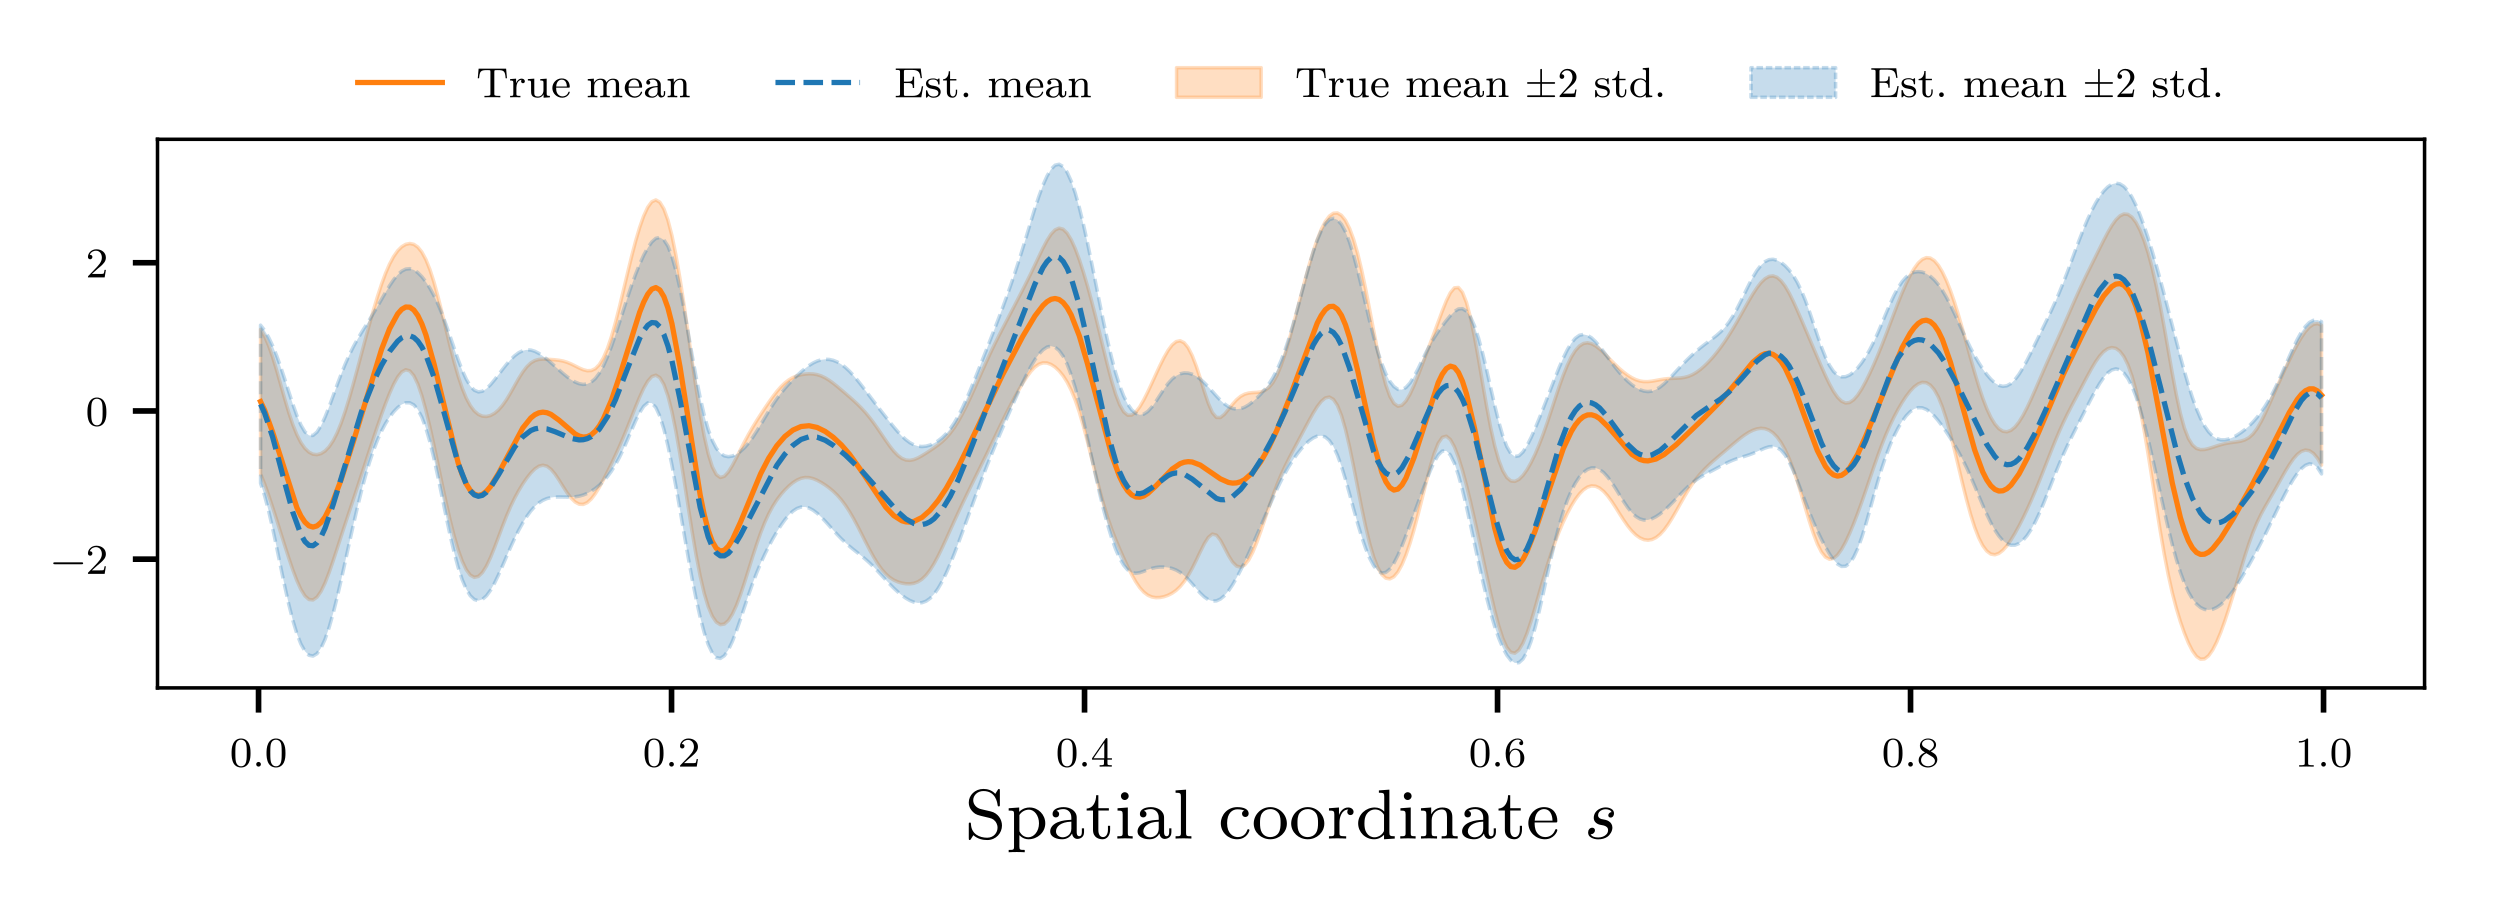 <?xml version="1.0" encoding="utf-8" standalone="no"?>
<!DOCTYPE svg PUBLIC "-//W3C//DTD SVG 1.1//EN"
  "http://www.w3.org/Graphics/SVG/1.1/DTD/svg11.dtd">
<!-- Created with matplotlib (https://matplotlib.org/) -->
<svg height="128.202pt" version="1.1" viewBox="0 0 354.601 128.202" width="354.601pt" xmlns="http://www.w3.org/2000/svg" xmlns:xlink="http://www.w3.org/1999/xlink">
 <defs>
  <style type="text/css">
*{stroke-linecap:butt;stroke-linejoin:round;}
  </style>
 </defs>
 <g id="figure_1">
  <g id="patch_1">
   <path d="M -0 128.202 
L 354.601 128.202 
L 354.601 0 
L -0 0 
z
" style="fill:#ffffff;"/>
  </g>
  <g id="axes_1">
   <g id="patch_2">
    <path d="M 22.341 97.573 
L 343.901 97.573 
L 343.901 19.762 
L 22.341 19.762 
z
" style="fill:#ffffff;"/>
   </g>
   <g id="PolyCollection_1">
    <defs>
     <path d="M 36.958 -81.476 
L 36.958 -61.008 
L 37.53 -59.569 
L 38.102 -57.964 
L 38.674 -56.244 
L 39.246 -54.453 
L 39.818 -52.631 
L 40.39 -50.814 
L 40.962 -49.042 
L 41.534 -47.366 
L 42.106 -45.857 
L 42.678 -44.6 
L 43.25 -43.679 
L 43.822 -43.168 
L 44.395 -43.107 
L 44.967 -43.504 
L 45.539 -44.33 
L 46.111 -45.522 
L 46.683 -46.995 
L 47.255 -48.652 
L 47.827 -50.398 
L 48.399 -52.163 
L 48.971 -53.91 
L 49.543 -55.635 
L 50.115 -57.353 
L 50.687 -59.08 
L 51.259 -60.824 
L 51.831 -62.58 
L 52.403 -64.334 
L 52.976 -66.069 
L 53.548 -67.769 
L 54.12 -69.412 
L 54.692 -70.975 
L 55.264 -72.42 
L 55.836 -73.695 
L 56.408 -74.732 
L 56.98 -75.448 
L 57.552 -75.759 
L 58.124 -75.594 
L 58.696 -74.916 
L 59.268 -73.724 
L 59.84 -72.06 
L 60.412 -69.994 
L 60.985 -67.615 
L 61.557 -65.021 
L 62.129 -62.312 
L 62.701 -59.586 
L 63.273 -56.934 
L 63.845 -54.439 
L 64.417 -52.176 
L 64.989 -50.211 
L 65.561 -48.602 
L 66.133 -47.395 
L 66.705 -46.626 
L 67.277 -46.309 
L 67.849 -46.439 
L 68.421 -46.986 
L 68.993 -47.9 
L 69.566 -49.107 
L 70.138 -50.519 
L 70.71 -52.038 
L 71.282 -53.567 
L 71.854 -55.024 
L 72.426 -56.357 
L 72.998 -57.549 
L 73.57 -58.606 
L 74.142 -59.548 
L 74.714 -60.383 
L 75.286 -61.105 
L 75.858 -61.683 
L 76.43 -62.072 
L 77.002 -62.216 
L 77.575 -62.076 
L 78.147 -61.644 
L 78.719 -60.962 
L 79.291 -60.11 
L 79.863 -59.189 
L 80.435 -58.306 
L 81.007 -57.549 
L 81.579 -56.993 
L 82.151 -56.685 
L 82.723 -56.655 
L 83.295 -56.907 
L 83.867 -57.425 
L 84.439 -58.172 
L 85.011 -59.095 
L 85.583 -60.141 
L 86.156 -61.262 
L 86.728 -62.431 
L 87.3 -63.645 
L 87.872 -64.912 
L 88.444 -66.243 
L 89.016 -67.636 
L 89.588 -69.072 
L 90.16 -70.51 
L 90.732 -71.89 
L 91.304 -73.129 
L 91.876 -74.129 
L 92.448 -74.784 
L 93.02 -74.985 
L 93.592 -74.638 
L 94.165 -73.672 
L 94.737 -72.055 
L 95.309 -69.802 
L 95.881 -66.978 
L 96.453 -63.698 
L 97.025 -60.118 
L 97.597 -56.423 
L 98.169 -52.805 
L 98.741 -49.447 
L 99.313 -46.496 
L 99.885 -44.05 
L 100.457 -42.151 
L 101.029 -40.798 
L 101.601 -39.959 
L 102.173 -39.599 
L 102.746 -39.688 
L 103.318 -40.2 
L 103.89 -41.101 
L 104.462 -42.344 
L 105.034 -43.863 
L 105.606 -45.578 
L 106.178 -47.397 
L 106.75 -49.231 
L 107.322 -50.994 
L 107.894 -52.622 
L 108.466 -54.07 
L 109.038 -55.321 
L 109.61 -56.383 
L 110.182 -57.281 
L 110.755 -58.045 
L 111.327 -58.701 
L 111.899 -59.266 
L 112.471 -59.739 
L 113.043 -60.109 
L 113.615 -60.358 
L 114.187 -60.473 
L 114.759 -60.453 
L 115.331 -60.313 
L 115.903 -60.078 
L 116.475 -59.77 
L 117.047 -59.406 
L 117.619 -58.99 
L 118.191 -58.513 
L 118.763 -57.956 
L 119.336 -57.302 
L 119.908 -56.537 
L 120.48 -55.657 
L 121.052 -54.671 
L 121.624 -53.602 
L 122.196 -52.48 
L 122.768 -51.345 
L 123.34 -50.237 
L 123.912 -49.198 
L 124.484 -48.264 
L 125.056 -47.462 
L 125.628 -46.807 
L 126.2 -46.3 
L 126.772 -45.927 
L 127.345 -45.666 
L 127.917 -45.496 
L 128.489 -45.402 
L 129.061 -45.387 
L 129.633 -45.47 
L 130.205 -45.681 
L 130.777 -46.051 
L 131.349 -46.601 
L 131.921 -47.339 
L 132.493 -48.254 
L 133.065 -49.319 
L 133.637 -50.496 
L 134.209 -51.739 
L 134.781 -53.006 
L 135.353 -54.268 
L 135.926 -55.508 
L 136.498 -56.723 
L 137.07 -57.917 
L 137.642 -59.094 
L 138.214 -60.26 
L 138.786 -61.422 
L 139.358 -62.586 
L 139.93 -63.759 
L 140.502 -64.947 
L 141.074 -66.145 
L 141.646 -67.345 
L 142.218 -68.53 
L 142.79 -69.687 
L 143.362 -70.803 
L 143.935 -71.876 
L 144.507 -72.902 
L 145.079 -73.871 
L 145.651 -74.76 
L 146.223 -75.529 
L 146.795 -76.135 
L 147.367 -76.541 
L 147.939 -76.731 
L 148.511 -76.713 
L 149.083 -76.505 
L 149.655 -76.128 
L 150.227 -75.59 
L 150.799 -74.884 
L 151.371 -73.982 
L 151.943 -72.848 
L 152.516 -71.446 
L 153.088 -69.758 
L 153.66 -67.802 
L 154.232 -65.634 
L 154.804 -63.341 
L 155.376 -61.028 
L 155.948 -58.797 
L 156.52 -56.726 
L 157.092 -54.859 
L 157.664 -53.199 
L 158.236 -51.715 
L 158.808 -50.352 
L 159.38 -49.064 
L 159.952 -47.837 
L 160.525 -46.693 
L 161.097 -45.679 
L 161.669 -44.841 
L 162.241 -44.206 
L 162.813 -43.774 
L 163.385 -43.526 
L 163.957 -43.43 
L 164.529 -43.451 
L 165.101 -43.565 
L 165.673 -43.764 
L 166.245 -44.055 
L 166.817 -44.457 
L 167.389 -44.996 
L 167.961 -45.694 
L 168.533 -46.56 
L 169.106 -47.586 
L 169.678 -48.735 
L 170.25 -49.939 
L 170.822 -51.08 
L 171.394 -51.986 
L 171.966 -52.447 
L 172.538 -52.298 
L 173.11 -51.571 
L 173.682 -50.504 
L 174.254 -49.393 
L 174.826 -48.477 
L 175.398 -47.907 
L 175.97 -47.761 
L 176.542 -48.058 
L 177.115 -48.778 
L 177.687 -49.867 
L 178.259 -51.25 
L 178.831 -52.839 
L 179.403 -54.539 
L 179.975 -56.256 
L 180.547 -57.907 
L 181.119 -59.433 
L 181.691 -60.809 
L 182.263 -62.05 
L 182.835 -63.194 
L 183.407 -64.284 
L 183.979 -65.356 
L 184.551 -66.433 
L 185.123 -67.516 
L 185.696 -68.588 
L 186.268 -69.612 
L 186.84 -70.532 
L 187.412 -71.276 
L 187.984 -71.757 
L 188.556 -71.881 
L 189.128 -71.554 
L 189.7 -70.699 
L 190.272 -69.276 
L 190.844 -67.301 
L 191.416 -64.852 
L 191.988 -62.068 
L 192.56 -59.123 
L 193.132 -56.205 
L 193.705 -53.488 
L 194.277 -51.111 
L 194.849 -49.167 
L 195.421 -47.702 
L 195.993 -46.718 
L 196.565 -46.192 
L 197.137 -46.092 
L 197.709 -46.39 
L 198.281 -47.066 
L 198.853 -48.101 
L 199.425 -49.472 
L 199.997 -51.147 
L 200.569 -53.081 
L 201.141 -55.218 
L 201.713 -57.486 
L 202.286 -59.785 
L 202.858 -61.977 
L 203.43 -63.888 
L 204.002 -65.332 
L 204.574 -66.165 
L 205.146 -66.33 
L 205.718 -65.858 
L 206.29 -64.832 
L 206.862 -63.348 
L 207.434 -61.5 
L 208.006 -59.372 
L 208.578 -57.034 
L 209.15 -54.544 
L 209.722 -51.952 
L 210.295 -49.304 
L 210.867 -46.649 
L 211.439 -44.053 
L 212.011 -41.612 
L 212.583 -39.44 
L 213.155 -37.663 
L 213.727 -36.386 
L 214.299 -35.677 
L 214.871 -35.558 
L 215.443 -36.009 
L 216.015 -36.972 
L 216.587 -38.36 
L 217.159 -40.071 
L 217.731 -41.991 
L 218.303 -44.006 
L 218.876 -46.015 
L 219.448 -47.937 
L 220.02 -49.724 
L 220.592 -51.355 
L 221.164 -52.834 
L 221.736 -54.171 
L 222.308 -55.374 
L 222.88 -56.444 
L 223.452 -57.371 
L 224.024 -58.137 
L 224.596 -58.723 
L 225.168 -59.109 
L 225.74 -59.282 
L 226.312 -59.237 
L 226.885 -58.975 
L 227.457 -58.51 
L 228.029 -57.867 
L 228.601 -57.082 
L 229.173 -56.204 
L 229.745 -55.29 
L 230.317 -54.399 
L 230.889 -53.581 
L 231.461 -52.877 
L 232.033 -52.314 
L 232.605 -51.905 
L 233.177 -51.659 
L 233.749 -51.581 
L 234.321 -51.677 
L 234.893 -51.951 
L 235.466 -52.405 
L 236.038 -53.03 
L 236.61 -53.809 
L 237.182 -54.712 
L 237.754 -55.697 
L 238.326 -56.718 
L 238.898 -57.726 
L 239.47 -58.68 
L 240.042 -59.553 
L 240.614 -60.332 
L 241.186 -61.023 
L 241.758 -61.638 
L 242.33 -62.197 
L 242.902 -62.717 
L 243.475 -63.213 
L 244.047 -63.699 
L 244.619 -64.182 
L 245.191 -64.667 
L 245.763 -65.153 
L 246.335 -65.633 
L 246.907 -66.093 
L 247.479 -66.515 
L 248.051 -66.88 
L 248.623 -67.17 
L 249.195 -67.367 
L 249.767 -67.451 
L 250.339 -67.4 
L 250.911 -67.193 
L 251.483 -66.807 
L 252.056 -66.224 
L 252.628 -65.427 
L 253.2 -64.406 
L 253.772 -63.152 
L 254.344 -61.669 
L 254.916 -59.977 
L 255.488 -58.125 
L 256.06 -56.194 
L 256.632 -54.292 
L 257.204 -52.538 
L 257.776 -51.047 
L 258.348 -49.91 
L 258.92 -49.182 
L 259.492 -48.882 
L 260.065 -48.996 
L 260.637 -49.48 
L 261.209 -50.274 
L 261.781 -51.314 
L 262.353 -52.541 
L 262.925 -53.911 
L 263.497 -55.394 
L 264.069 -56.967 
L 264.641 -58.609 
L 265.213 -60.288 
L 265.785 -61.964 
L 266.357 -63.592 
L 266.929 -65.133 
L 267.501 -66.56 
L 268.074 -67.864 
L 268.646 -69.051 
L 269.218 -70.13 
L 269.79 -71.107 
L 270.362 -71.976 
L 270.934 -72.724 
L 271.506 -73.325 
L 272.078 -73.75 
L 272.65 -73.962 
L 273.222 -73.92 
L 273.794 -73.583 
L 274.366 -72.911 
L 274.938 -71.876 
L 275.51 -70.467 
L 276.082 -68.707 
L 276.655 -66.647 
L 277.227 -64.371 
L 277.799 -61.98 
L 278.371 -59.589 
L 278.943 -57.304 
L 279.515 -55.222 
L 280.087 -53.416 
L 280.659 -51.936 
L 281.231 -50.808 
L 281.803 -50.038 
L 282.375 -49.614 
L 282.947 -49.514 
L 283.519 -49.705 
L 284.091 -50.147 
L 284.664 -50.797 
L 285.236 -51.613 
L 285.808 -52.557 
L 286.38 -53.599 
L 286.952 -54.723 
L 287.524 -55.921 
L 288.096 -57.19 
L 288.668 -58.525 
L 289.24 -59.918 
L 289.812 -61.355 
L 290.384 -62.813 
L 290.956 -64.266 
L 291.528 -65.682 
L 292.1 -67.032 
L 292.672 -68.297 
L 293.245 -69.475 
L 293.817 -70.587 
L 294.389 -71.665 
L 294.961 -72.737 
L 295.533 -73.819 
L 296.105 -74.9 
L 296.677 -75.944 
L 297.249 -76.899 
L 297.821 -77.711 
L 298.393 -78.336 
L 298.965 -78.741 
L 299.537 -78.902 
L 300.109 -78.793 
L 300.681 -78.378 
L 301.254 -77.617 
L 301.826 -76.462 
L 302.398 -74.866 
L 302.97 -72.794 
L 303.542 -70.235 
L 304.114 -67.22 
L 304.686 -63.834 
L 305.258 -60.211 
L 305.83 -56.522 
L 306.402 -52.946 
L 306.974 -49.633 
L 307.546 -46.683 
L 308.118 -44.128 
L 308.69 -41.938 
L 309.262 -40.05 
L 309.835 -38.408 
L 310.407 -37.002 
L 310.979 -35.874 
L 311.551 -35.09 
L 312.123 -34.705 
L 312.695 -34.741 
L 313.267 -35.185 
L 313.839 -35.995 
L 314.411 -37.115 
L 314.983 -38.488 
L 315.555 -40.063 
L 316.127 -41.793 
L 316.699 -43.635 
L 317.271 -45.543 
L 317.844 -47.464 
L 318.416 -49.336 
L 318.988 -51.094 
L 319.56 -52.679 
L 320.132 -54.058 
L 320.704 -55.248 
L 321.276 -56.303 
L 321.848 -57.294 
L 322.42 -58.279 
L 322.992 -59.287 
L 323.564 -60.311 
L 324.136 -61.321 
L 324.708 -62.266 
L 325.28 -63.092 
L 325.852 -63.747 
L 326.425 -64.185 
L 326.997 -64.37 
L 327.569 -64.277 
L 328.141 -63.889 
L 328.713 -63.203 
L 329.285 -62.233 
L 329.285 -82.072 
L 329.285 -82.072 
L 328.713 -82.307 
L 328.141 -82.209 
L 327.569 -81.817 
L 326.997 -81.178 
L 326.425 -80.34 
L 325.852 -79.352 
L 325.28 -78.259 
L 324.708 -77.097 
L 324.136 -75.89 
L 323.564 -74.648 
L 322.992 -73.376 
L 322.42 -72.081 
L 321.848 -70.785 
L 321.276 -69.529 
L 320.704 -68.378 
L 320.132 -67.399 
L 319.56 -66.646 
L 318.988 -66.128 
L 318.416 -65.81 
L 317.844 -65.633 
L 317.271 -65.534 
L 316.699 -65.462 
L 316.127 -65.379 
L 315.555 -65.268 
L 314.983 -65.122 
L 314.411 -64.947 
L 313.839 -64.758 
L 313.267 -64.578 
L 312.695 -64.447 
L 312.123 -64.423 
L 311.551 -64.595 
L 310.979 -65.079 
L 310.407 -66.006 
L 309.835 -67.487 
L 309.262 -69.571 
L 308.69 -72.208 
L 308.118 -75.255 
L 307.546 -78.514 
L 306.974 -81.782 
L 306.402 -84.889 
L 305.83 -87.717 
L 305.258 -90.207 
L 304.686 -92.338 
L 304.114 -94.117 
L 303.542 -95.553 
L 302.97 -96.649 
L 302.398 -97.4 
L 301.826 -97.799 
L 301.254 -97.851 
L 300.681 -97.576 
L 300.109 -97.009 
L 299.537 -96.204 
L 298.965 -95.222 
L 298.393 -94.13 
L 297.821 -92.986 
L 297.249 -91.831 
L 296.677 -90.681 
L 296.105 -89.525 
L 295.533 -88.346 
L 294.961 -87.124 
L 294.389 -85.856 
L 293.817 -84.554 
L 293.245 -83.241 
L 292.672 -81.939 
L 292.1 -80.657 
L 291.528 -79.391 
L 290.956 -78.125 
L 290.384 -76.844 
L 289.812 -75.539 
L 289.24 -74.216 
L 288.668 -72.894 
L 288.096 -71.604 
L 287.524 -70.386 
L 286.952 -69.288 
L 286.38 -68.357 
L 285.808 -67.638 
L 285.236 -67.164 
L 284.664 -66.958 
L 284.091 -67.035 
L 283.519 -67.401 
L 282.947 -68.059 
L 282.375 -69.009 
L 281.803 -70.241 
L 281.231 -71.735 
L 280.659 -73.458 
L 280.087 -75.359 
L 279.515 -77.38 
L 278.943 -79.452 
L 278.371 -81.507 
L 277.799 -83.48 
L 277.227 -85.319 
L 276.655 -86.978 
L 276.082 -88.424 
L 275.51 -89.631 
L 274.938 -90.575 
L 274.366 -91.237 
L 273.794 -91.6 
L 273.222 -91.657 
L 272.65 -91.415 
L 272.078 -90.893 
L 271.506 -90.118 
L 270.934 -89.128 
L 270.362 -87.958 
L 269.79 -86.645 
L 269.218 -85.227 
L 268.646 -83.74 
L 268.074 -82.225 
L 267.501 -80.717 
L 266.929 -79.25 
L 266.357 -77.844 
L 265.785 -76.51 
L 265.213 -75.254 
L 264.641 -74.09 
L 264.069 -73.044 
L 263.497 -72.163 
L 262.925 -71.501 
L 262.353 -71.114 
L 261.781 -71.041 
L 261.209 -71.295 
L 260.637 -71.86 
L 260.065 -72.693 
L 259.492 -73.738 
L 258.92 -74.931 
L 258.348 -76.213 
L 257.776 -77.54 
L 257.204 -78.883 
L 256.632 -80.228 
L 256.06 -81.572 
L 255.488 -82.913 
L 254.916 -84.232 
L 254.344 -85.494 
L 253.772 -86.645 
L 253.2 -87.624 
L 252.628 -88.375 
L 252.056 -88.862 
L 251.483 -89.068 
L 250.911 -88.995 
L 250.339 -88.665 
L 249.767 -88.111 
L 249.195 -87.372 
L 248.623 -86.496 
L 248.051 -85.529 
L 247.479 -84.516 
L 246.907 -83.493 
L 246.335 -82.486 
L 245.763 -81.515 
L 245.191 -80.592 
L 244.619 -79.723 
L 244.047 -78.915 
L 243.475 -78.168 
L 242.902 -77.482 
L 242.33 -76.858 
L 241.758 -76.296 
L 241.186 -75.801 
L 240.614 -75.384 
L 240.042 -75.054 
L 239.47 -74.817 
L 238.898 -74.667 
L 238.326 -74.589 
L 237.754 -74.554 
L 237.182 -74.534 
L 236.61 -74.501 
L 236.038 -74.441 
L 235.466 -74.35 
L 234.893 -74.241 
L 234.321 -74.14 
L 233.749 -74.075 
L 233.177 -74.077 
L 232.605 -74.165 
L 232.033 -74.348 
L 231.461 -74.624 
L 230.889 -74.981 
L 230.317 -75.408 
L 229.745 -75.892 
L 229.173 -76.425 
L 228.601 -76.994 
L 228.029 -77.583 
L 227.457 -78.164 
L 226.885 -78.701 
L 226.312 -79.147 
L 225.74 -79.456 
L 225.168 -79.581 
L 224.596 -79.481 
L 224.024 -79.124 
L 223.452 -78.491 
L 222.88 -77.577 
L 222.308 -76.396 
L 221.736 -74.981 
L 221.164 -73.384 
L 220.592 -71.673 
L 220.02 -69.923 
L 219.448 -68.208 
L 218.876 -66.586 
L 218.303 -65.094 
L 217.731 -63.754 
L 217.159 -62.575 
L 216.587 -61.572 
L 216.015 -60.768 
L 215.443 -60.201 
L 214.871 -59.923 
L 214.299 -59.992 
L 213.727 -60.475 
L 213.155 -61.434 
L 212.583 -62.921 
L 212.011 -64.961 
L 211.439 -67.532 
L 210.867 -70.544 
L 210.295 -73.835 
L 209.722 -77.189 
L 209.15 -80.363 
L 208.578 -83.129 
L 208.006 -85.299 
L 207.434 -86.748 
L 206.862 -87.428 
L 206.29 -87.37 
L 205.718 -86.68 
L 205.146 -85.522 
L 204.574 -84.088 
L 204.002 -82.548 
L 203.43 -81.004 
L 202.858 -79.48 
L 202.286 -77.959 
L 201.713 -76.437 
L 201.141 -74.94 
L 200.569 -73.531 
L 199.997 -72.295 
L 199.425 -71.328 
L 198.853 -70.728 
L 198.281 -70.589 
L 197.709 -70.993 
L 197.137 -71.993 
L 196.565 -73.597 
L 195.993 -75.756 
L 195.421 -78.36 
L 194.849 -81.255 
L 194.277 -84.261 
L 193.705 -87.199 
L 193.132 -89.916 
L 192.56 -92.296 
L 191.988 -94.271 
L 191.416 -95.818 
L 190.844 -96.94 
L 190.272 -97.66 
L 189.7 -97.995 
L 189.128 -97.956 
L 188.556 -97.547 
L 187.984 -96.775 
L 187.412 -95.659 
L 186.84 -94.23 
L 186.268 -92.533 
L 185.696 -90.622 
L 185.123 -88.551 
L 184.551 -86.382 
L 183.979 -84.175 
L 183.407 -81.995 
L 182.835 -79.911 
L 182.263 -77.999 
L 181.691 -76.33 
L 181.119 -74.965 
L 180.547 -73.937 
L 179.975 -73.238 
L 179.403 -72.822 
L 178.831 -72.618 
L 178.259 -72.544 
L 177.687 -72.515 
L 177.115 -72.454 
L 176.542 -72.294 
L 175.97 -71.986 
L 175.398 -71.508 
L 174.826 -70.874 
L 174.254 -70.145 
L 173.682 -69.448 
L 173.11 -68.982 
L 172.538 -68.996 
L 171.966 -69.673 
L 171.394 -70.98 
L 170.822 -72.691 
L 170.25 -74.531 
L 169.678 -76.274 
L 169.106 -77.759 
L 168.533 -78.882 
L 167.961 -79.59 
L 167.389 -79.871 
L 166.817 -79.746 
L 166.245 -79.264 
L 165.673 -78.489 
L 165.101 -77.494 
L 164.529 -76.349 
L 163.957 -75.121 
L 163.385 -73.867 
L 162.813 -72.641 
L 162.241 -71.501 
L 161.669 -70.512 
L 161.097 -69.756 
L 160.525 -69.324 
L 159.952 -69.314 
L 159.38 -69.799 
L 158.808 -70.81 
L 158.236 -72.312 
L 157.664 -74.212 
L 157.092 -76.386 
L 156.52 -78.71 
L 155.948 -81.073 
L 155.376 -83.392 
L 154.804 -85.613 
L 154.232 -87.701 
L 153.66 -89.634 
L 153.088 -91.387 
L 152.516 -92.924 
L 151.943 -94.191 
L 151.371 -95.129 
L 150.799 -95.689 
L 150.227 -95.843 
L 149.655 -95.597 
L 149.083 -94.995 
L 148.511 -94.107 
L 147.939 -93.026 
L 147.367 -91.842 
L 146.795 -90.63 
L 146.223 -89.436 
L 145.651 -88.276 
L 145.079 -87.143 
L 144.507 -86.028 
L 143.935 -84.921 
L 143.362 -83.82 
L 142.79 -82.724 
L 142.218 -81.625 
L 141.646 -80.511 
L 141.074 -79.364 
L 140.502 -78.173 
L 139.93 -76.935 
L 139.358 -75.659 
L 138.786 -74.364 
L 138.214 -73.074 
L 137.642 -71.815 
L 137.07 -70.611 
L 136.498 -69.484 
L 135.926 -68.455 
L 135.353 -67.545 
L 134.781 -66.763 
L 134.209 -66.107 
L 133.637 -65.561 
L 133.065 -65.097 
L 132.493 -64.684 
L 131.921 -64.297 
L 131.349 -63.924 
L 130.777 -63.57 
L 130.205 -63.256 
L 129.633 -63.02 
L 129.061 -62.905 
L 128.489 -62.952 
L 127.917 -63.187 
L 127.345 -63.612 
L 126.772 -64.207 
L 126.2 -64.932 
L 125.628 -65.742 
L 125.056 -66.587 
L 124.484 -67.429 
L 123.912 -68.236 
L 123.34 -68.99 
L 122.768 -69.679 
L 122.196 -70.307 
L 121.624 -70.879 
L 121.052 -71.412 
L 120.48 -71.919 
L 119.908 -72.414 
L 119.336 -72.903 
L 118.763 -73.384 
L 118.191 -73.842 
L 117.619 -74.259 
L 117.047 -74.611 
L 116.475 -74.883 
L 115.903 -75.065 
L 115.331 -75.161 
L 114.759 -75.183 
L 114.187 -75.143 
L 113.615 -75.048 
L 113.043 -74.893 
L 112.471 -74.66 
L 111.899 -74.329 
L 111.327 -73.888 
L 110.755 -73.332 
L 110.182 -72.672 
L 109.61 -71.929 
L 109.038 -71.126 
L 108.466 -70.287 
L 107.894 -69.422 
L 107.322 -68.53 
L 106.75 -67.596 
L 106.178 -66.605 
L 105.606 -65.546 
L 105.034 -64.43 
L 104.462 -63.291 
L 103.89 -62.204 
L 103.318 -61.277 
L 102.746 -60.65 
L 102.173 -60.474 
L 101.601 -60.89 
L 101.029 -61.997 
L 100.457 -63.831 
L 99.885 -66.358 
L 99.313 -69.487 
L 98.741 -73.079 
L 98.169 -76.97 
L 97.597 -80.981 
L 97.025 -84.93 
L 96.453 -88.642 
L 95.881 -91.965 
L 95.309 -94.778 
L 94.737 -96.997 
L 94.165 -98.58 
L 93.592 -99.521 
L 93.02 -99.842 
L 92.448 -99.586 
L 91.876 -98.809 
L 91.304 -97.575 
L 90.732 -95.953 
L 90.16 -94.014 
L 89.588 -91.834 
L 89.016 -89.496 
L 88.444 -87.09 
L 87.872 -84.713 
L 87.3 -82.468 
L 86.728 -80.455 
L 86.156 -78.758 
L 85.583 -77.432 
L 85.011 -76.492 
L 84.439 -75.914 
L 83.867 -75.646 
L 83.295 -75.619 
L 82.723 -75.763 
L 82.151 -76.011 
L 81.579 -76.301 
L 81.007 -76.582 
L 80.435 -76.819 
L 79.863 -76.993 
L 79.291 -77.103 
L 78.719 -77.168 
L 78.147 -77.212 
L 77.575 -77.25 
L 77.002 -77.268 
L 76.43 -77.225 
L 75.858 -77.061 
L 75.286 -76.723 
L 74.714 -76.178 
L 74.142 -75.43 
L 73.57 -74.518 
L 72.998 -73.508 
L 72.426 -72.486 
L 71.854 -71.533 
L 71.282 -70.713 
L 70.71 -70.057 
L 70.138 -69.576 
L 69.566 -69.268 
L 68.993 -69.131 
L 68.421 -69.177 
L 67.849 -69.426 
L 67.277 -69.912 
L 66.705 -70.671 
L 66.133 -71.738 
L 65.561 -73.13 
L 64.989 -74.846 
L 64.417 -76.851 
L 63.845 -79.081 
L 63.273 -81.442 
L 62.701 -83.821 
L 62.129 -86.102 
L 61.557 -88.174 
L 60.985 -89.953 
L 60.412 -91.383 
L 59.84 -92.446 
L 59.268 -93.154 
L 58.696 -93.546 
L 58.124 -93.665 
L 57.552 -93.547 
L 56.98 -93.205 
L 56.408 -92.635 
L 55.836 -91.822 
L 55.264 -90.759 
L 54.692 -89.445 
L 54.12 -87.898 
L 53.548 -86.15 
L 52.976 -84.241 
L 52.403 -82.215 
L 51.831 -80.115 
L 51.259 -77.979 
L 50.687 -75.842 
L 50.115 -73.745 
L 49.543 -71.737 
L 48.971 -69.875 
L 48.399 -68.219 
L 47.827 -66.817 
L 47.255 -65.691 
L 46.683 -64.837 
L 46.111 -64.238 
L 45.539 -63.87 
L 44.967 -63.718 
L 44.395 -63.782 
L 43.822 -64.071 
L 43.25 -64.611 
L 42.678 -65.429 
L 42.106 -66.549 
L 41.534 -67.976 
L 40.962 -69.684 
L 40.39 -71.604 
L 39.818 -73.634 
L 39.246 -75.651 
L 38.674 -77.534 
L 38.102 -79.178 
L 37.53 -80.507 
L 36.958 -81.476 
z
" id="m55c001b31e" style="stroke:#ff7f0e;stroke-opacity:0.25;stroke-width:0.5;"/>
    </defs>
    <g clip-path="url(#pb3048fa824)">
     <use style="fill:#ff7f0e;fill-opacity:0.25;stroke:#ff7f0e;stroke-opacity:0.25;stroke-width:0.5;" x="0" xlink:href="#m55c001b31e" y="128.202"/>
    </g>
   </g>
   <g id="PolyCollection_2">
    <path clip-path="url(#pb3048fa824)" d="M 36.958 46.121 
L 36.958 68.545 
L 37.53 70.308 
L 38.102 72.469 
L 38.674 74.952 
L 39.246 77.65 
L 39.818 80.435 
L 40.39 83.171 
L 40.962 85.725 
L 41.534 87.988 
L 42.106 89.878 
L 42.678 91.345 
L 43.25 92.368 
L 43.822 92.94 
L 44.395 93.056 
L 44.967 92.714 
L 45.539 91.913 
L 46.111 90.666 
L 46.683 89.008 
L 47.255 86.996 
L 47.827 84.707 
L 48.399 82.228 
L 48.971 79.644 
L 49.543 77.035 
L 50.115 74.468 
L 50.687 71.999 
L 51.259 69.675 
L 51.831 67.533 
L 52.403 65.599 
L 52.976 63.891 
L 53.548 62.41 
L 54.12 61.143 
L 54.692 60.069 
L 55.264 59.165 
L 55.836 58.414 
L 56.408 57.813 
L 56.98 57.375 
L 57.552 57.132 
L 58.124 57.131 
L 58.696 57.434 
L 59.268 58.105 
L 59.84 59.197 
L 60.412 60.74 
L 60.985 62.717 
L 61.557 65.07 
L 62.129 67.697 
L 62.701 70.474 
L 63.273 73.264 
L 63.845 75.936 
L 64.417 78.374 
L 64.989 80.492 
L 65.561 82.233 
L 66.133 83.569 
L 66.705 84.499 
L 67.277 85.036 
L 67.849 85.202 
L 68.421 85.02 
L 68.993 84.521 
L 69.566 83.74 
L 70.138 82.727 
L 70.71 81.542 
L 71.282 80.253 
L 71.854 78.925 
L 72.426 77.618 
L 72.998 76.374 
L 73.57 75.223 
L 74.142 74.185 
L 74.714 73.27 
L 75.286 72.487 
L 75.858 71.842 
L 76.43 71.337 
L 77.002 70.966 
L 77.575 70.718 
L 78.147 70.572 
L 78.719 70.503 
L 79.291 70.486 
L 79.863 70.495 
L 80.435 70.508 
L 81.007 70.505 
L 81.579 70.465 
L 82.151 70.373 
L 82.723 70.215 
L 83.295 69.984 
L 83.867 69.675 
L 84.439 69.288 
L 85.011 68.821 
L 85.583 68.264 
L 86.156 67.605 
L 86.728 66.827 
L 87.3 65.913 
L 87.872 64.856 
L 88.444 63.663 
L 89.016 62.362 
L 89.588 61.011 
L 90.16 59.695 
L 90.732 58.526 
L 91.304 57.633 
L 91.876 57.146 
L 92.448 57.179 
L 93.02 57.802 
L 93.592 59.04 
L 94.165 60.866 
L 94.737 63.213 
L 95.309 65.984 
L 95.881 69.065 
L 96.453 72.332 
L 97.025 75.667 
L 97.597 78.955 
L 98.169 82.092 
L 98.741 84.986 
L 99.313 87.555 
L 99.885 89.722 
L 100.457 91.425 
L 101.029 92.617 
L 101.601 93.272 
L 102.173 93.392 
L 102.746 93.007 
L 103.318 92.171 
L 103.89 90.963 
L 104.462 89.479 
L 105.034 87.822 
L 105.606 86.095 
L 106.178 84.389 
L 106.75 82.769 
L 107.322 81.272 
L 107.894 79.904 
L 108.466 78.655 
L 109.038 77.506 
L 109.61 76.44 
L 110.182 75.452 
L 110.755 74.545 
L 111.327 73.735 
L 111.899 73.045 
L 112.471 72.5 
L 113.043 72.121 
L 113.615 71.923 
L 114.187 71.906 
L 114.759 72.061 
L 115.331 72.368 
L 115.903 72.803 
L 116.475 73.336 
L 117.047 73.935 
L 117.619 74.57 
L 118.191 75.212 
L 118.763 75.836 
L 119.336 76.426 
L 119.908 76.973 
L 120.48 77.477 
L 121.052 77.948 
L 121.624 78.401 
L 122.196 78.857 
L 122.768 79.335 
L 123.34 79.85 
L 123.912 80.407 
L 124.484 81.002 
L 125.056 81.62 
L 125.628 82.242 
L 126.2 82.85 
L 126.772 83.427 
L 127.345 83.959 
L 127.917 84.437 
L 128.489 84.849 
L 129.061 85.18 
L 129.633 85.411 
L 130.205 85.521 
L 130.777 85.483 
L 131.349 85.274 
L 131.921 84.875 
L 132.493 84.274 
L 133.065 83.47 
L 133.637 82.473 
L 134.209 81.303 
L 134.781 79.989 
L 135.353 78.565 
L 135.926 77.066 
L 136.498 75.519 
L 137.07 73.948 
L 137.642 72.369 
L 138.214 70.796 
L 138.786 69.241 
L 139.358 67.715 
L 139.93 66.229 
L 140.502 64.788 
L 141.074 63.391 
L 141.646 62.029 
L 142.218 60.692 
L 142.79 59.367 
L 143.362 58.05 
L 143.935 56.742 
L 144.507 55.458 
L 145.079 54.217 
L 145.651 53.046 
L 146.223 51.971 
L 146.795 51.021 
L 147.367 50.226 
L 147.939 49.619 
L 148.511 49.231 
L 149.083 49.099 
L 149.655 49.254 
L 150.227 49.723 
L 150.799 50.53 
L 151.371 51.684 
L 151.943 53.187 
L 152.516 55.023 
L 153.088 57.156 
L 153.66 59.533 
L 154.232 62.08 
L 154.804 64.71 
L 155.376 67.335 
L 155.948 69.868 
L 156.52 72.238 
L 157.092 74.391 
L 157.664 76.285 
L 158.236 77.893 
L 158.808 79.195 
L 159.38 80.178 
L 159.952 80.841 
L 160.525 81.205 
L 161.097 81.311 
L 161.669 81.226 
L 162.241 81.033 
L 162.813 80.811 
L 163.385 80.619 
L 163.957 80.488 
L 164.529 80.427 
L 165.101 80.431 
L 165.673 80.496 
L 166.245 80.631 
L 166.817 80.852 
L 167.389 81.18 
L 167.961 81.626 
L 168.533 82.184 
L 169.106 82.824 
L 169.678 83.496 
L 170.25 84.136 
L 170.822 84.679 
L 171.394 85.067 
L 171.966 85.257 
L 172.538 85.226 
L 173.11 84.966 
L 173.682 84.485 
L 174.254 83.805 
L 174.826 82.954 
L 175.398 81.967 
L 175.97 80.876 
L 176.542 79.711 
L 177.115 78.491 
L 177.687 77.228 
L 178.259 75.93 
L 178.831 74.608 
L 179.403 73.272 
L 179.975 71.944 
L 180.547 70.646 
L 181.119 69.402 
L 181.691 68.229 
L 182.263 67.141 
L 182.835 66.141 
L 183.407 65.231 
L 183.979 64.412 
L 184.551 63.684 
L 185.123 63.053 
L 185.696 62.526 
L 186.268 62.12 
L 186.84 61.865 
L 187.412 61.804 
L 187.984 61.991 
L 188.556 62.486 
L 189.128 63.337 
L 189.7 64.561 
L 190.272 66.138 
L 190.844 67.999 
L 191.416 70.043 
L 191.988 72.152 
L 192.56 74.21 
L 193.132 76.12 
L 193.705 77.801 
L 194.277 79.197 
L 194.849 80.263 
L 195.421 80.966 
L 195.993 81.28 
L 196.565 81.194 
L 197.137 80.719 
L 197.709 79.891 
L 198.281 78.77 
L 198.853 77.435 
L 199.425 75.966 
L 199.997 74.43 
L 200.569 72.871 
L 201.141 71.308 
L 201.713 69.755 
L 202.286 68.234 
L 202.858 66.795 
L 203.43 65.525 
L 204.002 64.542 
L 204.574 63.981 
L 205.146 63.958 
L 205.718 64.536 
L 206.29 65.704 
L 206.862 67.389 
L 207.434 69.489 
L 208.006 71.887 
L 208.578 74.472 
L 209.15 77.139 
L 209.722 79.796 
L 210.295 82.361 
L 210.867 84.763 
L 211.439 86.947 
L 212.011 88.875 
L 212.583 90.524 
L 213.155 91.882 
L 213.727 92.937 
L 214.299 93.668 
L 214.871 94.036 
L 215.443 93.992 
L 216.015 93.483 
L 216.587 92.482 
L 217.159 90.991 
L 217.731 89.058 
L 218.303 86.772 
L 218.876 84.253 
L 219.448 81.64 
L 220.02 79.069 
L 220.592 76.656 
L 221.164 74.479 
L 221.736 72.579 
L 222.308 70.963 
L 222.88 69.617 
L 223.452 68.521 
L 224.024 67.656 
L 224.596 67.011 
L 225.168 66.58 
L 225.74 66.365 
L 226.312 66.37 
L 226.885 66.593 
L 227.457 67.027 
L 228.029 67.653 
L 228.601 68.434 
L 229.173 69.322 
L 229.745 70.257 
L 230.317 71.175 
L 230.889 72.014 
L 231.461 72.721 
L 232.033 73.258 
L 232.605 73.605 
L 233.177 73.761 
L 233.749 73.742 
L 234.321 73.573 
L 234.893 73.282 
L 235.466 72.896 
L 236.038 72.433 
L 236.61 71.909 
L 237.182 71.339 
L 237.754 70.738 
L 238.326 70.131 
L 238.898 69.54 
L 239.47 68.989 
L 240.042 68.493 
L 240.614 68.059 
L 241.186 67.683 
L 241.758 67.35 
L 242.33 67.042 
L 242.902 66.741 
L 243.475 66.435 
L 244.047 66.125 
L 244.619 65.82 
L 245.191 65.535 
L 245.763 65.285 
L 246.335 65.072 
L 246.907 64.889 
L 247.479 64.715 
L 248.051 64.53 
L 248.623 64.316 
L 249.195 64.07 
L 249.767 63.806 
L 250.339 63.559 
L 250.911 63.377 
L 251.483 63.324 
L 252.056 63.465 
L 252.628 63.86 
L 253.2 64.541 
L 253.772 65.509 
L 254.344 66.727 
L 254.916 68.129 
L 255.488 69.629 
L 256.06 71.149 
L 256.632 72.622 
L 257.204 74.009 
L 257.776 75.295 
L 258.348 76.484 
L 258.92 77.578 
L 259.492 78.562 
L 260.065 79.395 
L 260.637 80.012 
L 261.209 80.341 
L 261.781 80.316 
L 262.353 79.892 
L 262.925 79.055 
L 263.497 77.822 
L 264.069 76.243 
L 264.641 74.395 
L 265.213 72.378 
L 265.785 70.302 
L 266.357 68.276 
L 266.929 66.382 
L 267.501 64.673 
L 268.074 63.166 
L 268.646 61.856 
L 269.218 60.729 
L 269.79 59.775 
L 270.362 58.997 
L 270.934 58.405 
L 271.506 58.01 
L 272.078 57.823 
L 272.65 57.845 
L 273.222 58.067 
L 273.794 58.469 
L 274.366 59.022 
L 274.938 59.697 
L 275.51 60.461 
L 276.082 61.29 
L 276.655 62.17 
L 277.227 63.101 
L 277.799 64.094 
L 278.371 65.167 
L 278.943 66.333 
L 279.515 67.593 
L 280.087 68.926 
L 280.659 70.296 
L 281.231 71.655 
L 281.803 72.951 
L 282.375 74.136 
L 282.947 75.173 
L 283.519 76.028 
L 284.091 76.682 
L 284.664 77.12 
L 285.236 77.334 
L 285.808 77.323 
L 286.38 77.088 
L 286.952 76.634 
L 287.524 75.97 
L 288.096 75.106 
L 288.668 74.06 
L 289.24 72.853 
L 289.812 71.519 
L 290.384 70.097 
L 290.956 68.636 
L 291.528 67.183 
L 292.1 65.78 
L 292.672 64.452 
L 293.245 63.206 
L 293.817 62.027 
L 294.389 60.89 
L 294.961 59.769 
L 295.533 58.649 
L 296.105 57.529 
L 296.677 56.423 
L 297.249 55.363 
L 297.821 54.389 
L 298.393 53.551 
L 298.965 52.898 
L 299.537 52.474 
L 300.109 52.318 
L 300.681 52.457 
L 301.254 52.912 
L 301.826 53.692 
L 302.398 54.801 
L 302.97 56.237 
L 303.542 57.984 
L 304.114 60.013 
L 304.686 62.281 
L 305.258 64.731 
L 305.83 67.293 
L 306.402 69.896 
L 306.974 72.466 
L 307.546 74.934 
L 308.118 77.238 
L 308.69 79.326 
L 309.262 81.158 
L 309.835 82.711 
L 310.407 83.976 
L 310.979 84.962 
L 311.551 85.685 
L 312.123 86.169 
L 312.695 86.439 
L 313.267 86.516 
L 313.839 86.421 
L 314.411 86.17 
L 314.983 85.777 
L 315.555 85.253 
L 316.127 84.611 
L 316.699 83.864 
L 317.271 83.028 
L 317.844 82.121 
L 318.416 81.161 
L 318.988 80.162 
L 319.56 79.132 
L 320.132 78.071 
L 320.704 76.978 
L 321.276 75.849 
L 321.848 74.688 
L 322.42 73.505 
L 322.992 72.318 
L 323.564 71.148 
L 324.136 70.021 
L 324.708 68.963 
L 325.28 67.999 
L 325.852 67.161 
L 326.425 66.481 
L 326.997 66.004 
L 327.569 65.783 
L 328.141 65.875 
L 328.713 66.338 
L 329.285 67.22 
L 329.285 45.63 
L 329.285 45.63 
L 328.713 45.397 
L 328.141 45.43 
L 327.569 45.733 
L 326.997 46.3 
L 326.425 47.111 
L 325.852 48.13 
L 325.28 49.308 
L 324.708 50.587 
L 324.136 51.908 
L 323.564 53.214 
L 322.992 54.462 
L 322.42 55.621 
L 321.848 56.675 
L 321.276 57.621 
L 320.704 58.46 
L 320.132 59.203 
L 319.56 59.856 
L 318.988 60.43 
L 318.416 60.933 
L 317.844 61.369 
L 317.271 61.742 
L 316.699 62.046 
L 316.127 62.27 
L 315.555 62.391 
L 314.983 62.38 
L 314.411 62.206 
L 313.839 61.838 
L 313.267 61.249 
L 312.695 60.416 
L 312.123 59.33 
L 311.551 57.991 
L 310.979 56.412 
L 310.407 54.622 
L 309.835 52.659 
L 309.262 50.567 
L 308.69 48.39 
L 308.118 46.173 
L 307.546 43.952 
L 306.974 41.759 
L 306.402 39.62 
L 305.83 37.559 
L 305.258 35.593 
L 304.686 33.744 
L 304.114 32.03 
L 303.542 30.476 
L 302.97 29.112 
L 302.398 27.966 
L 301.826 27.068 
L 301.254 26.436 
L 300.681 26.075 
L 300.109 25.981 
L 299.537 26.134 
L 298.965 26.513 
L 298.393 27.095 
L 297.821 27.862 
L 297.249 28.796 
L 296.677 29.885 
L 296.105 31.116 
L 295.533 32.473 
L 294.961 33.932 
L 294.389 35.461 
L 293.817 37.021 
L 293.245 38.566 
L 292.672 40.058 
L 292.1 41.47 
L 291.528 42.795 
L 290.956 44.045 
L 290.384 45.246 
L 289.812 46.426 
L 289.24 47.604 
L 288.668 48.785 
L 288.096 49.957 
L 287.524 51.091 
L 286.952 52.147 
L 286.38 53.078 
L 285.808 53.839 
L 285.236 54.392 
L 284.664 54.714 
L 284.091 54.799 
L 283.519 54.656 
L 282.947 54.306 
L 282.375 53.78 
L 281.803 53.109 
L 281.231 52.32 
L 280.659 51.429 
L 280.087 50.445 
L 279.515 49.37 
L 278.943 48.211 
L 278.371 46.985 
L 277.799 45.723 
L 277.227 44.468 
L 276.655 43.269 
L 276.082 42.167 
L 275.51 41.193 
L 274.938 40.367 
L 274.366 39.695 
L 273.794 39.179 
L 273.222 38.813 
L 272.65 38.595 
L 272.078 38.524 
L 271.506 38.607 
L 270.934 38.86 
L 270.362 39.302 
L 269.79 39.953 
L 269.218 40.821 
L 268.646 41.895 
L 268.074 43.136 
L 267.501 44.484 
L 266.929 45.865 
L 266.357 47.207 
L 265.785 48.458 
L 265.213 49.587 
L 264.641 50.586 
L 264.069 51.451 
L 263.497 52.18 
L 262.925 52.765 
L 262.353 53.19 
L 261.781 53.43 
L 261.209 53.45 
L 260.637 53.212 
L 260.065 52.676 
L 259.492 51.817 
L 258.92 50.64 
L 258.348 49.189 
L 257.776 47.547 
L 257.204 45.824 
L 256.632 44.131 
L 256.06 42.564 
L 255.488 41.185 
L 254.916 40.02 
L 254.344 39.064 
L 253.772 38.296 
L 253.2 37.688 
L 252.628 37.227 
L 252.056 36.916 
L 251.483 36.775 
L 250.911 36.834 
L 250.339 37.116 
L 249.767 37.632 
L 249.195 38.373 
L 248.623 39.311 
L 248.051 40.396 
L 247.479 41.564 
L 246.907 42.746 
L 246.335 43.872 
L 245.763 44.887 
L 245.191 45.759 
L 244.619 46.483 
L 244.047 47.079 
L 243.475 47.58 
L 242.902 48.025 
L 242.33 48.449 
L 241.758 48.878 
L 241.186 49.327 
L 240.614 49.805 
L 240.042 50.315 
L 239.47 50.857 
L 238.898 51.43 
L 238.326 52.03 
L 237.754 52.65 
L 237.182 53.273 
L 236.61 53.878 
L 236.038 54.432 
L 235.466 54.9 
L 234.893 55.253 
L 234.321 55.469 
L 233.749 55.54 
L 233.177 55.472 
L 232.605 55.278 
L 232.033 54.973 
L 231.461 54.572 
L 230.889 54.086 
L 230.317 53.522 
L 229.745 52.886 
L 229.173 52.188 
L 228.601 51.439 
L 228.029 50.658 
L 227.457 49.873 
L 226.885 49.124 
L 226.312 48.455 
L 225.74 47.917 
L 225.168 47.561 
L 224.596 47.43 
L 224.024 47.559 
L 223.452 47.967 
L 222.88 48.655 
L 222.308 49.602 
L 221.736 50.767 
L 221.164 52.094 
L 220.592 53.522 
L 220.02 55 
L 219.448 56.488 
L 218.876 57.963 
L 218.303 59.407 
L 217.731 60.795 
L 217.159 62.086 
L 216.587 63.218 
L 216.015 64.106 
L 215.443 64.651 
L 214.871 64.751 
L 214.299 64.328 
L 213.727 63.344 
L 213.155 61.817 
L 212.583 59.826 
L 212.011 57.5 
L 211.439 54.994 
L 210.867 52.472 
L 210.295 50.089 
L 209.722 47.979 
L 209.15 46.246 
L 208.578 44.957 
L 208.006 44.14 
L 207.434 43.781 
L 206.862 43.827 
L 206.29 44.192 
L 205.718 44.77 
L 205.146 45.466 
L 204.574 46.216 
L 204.002 47.013 
L 203.43 47.884 
L 202.858 48.861 
L 202.286 49.95 
L 201.713 51.12 
L 201.141 52.3 
L 200.569 53.397 
L 199.997 54.311 
L 199.425 54.953 
L 198.853 55.267 
L 198.281 55.226 
L 197.709 54.83 
L 197.137 54.086 
L 196.565 53.004 
L 195.993 51.591 
L 195.421 49.859 
L 194.849 47.834 
L 194.277 45.572 
L 193.705 43.159 
L 193.132 40.707 
L 192.56 38.343 
L 191.988 36.188 
L 191.416 34.344 
L 190.844 32.875 
L 190.272 31.818 
L 189.7 31.181 
L 189.128 30.96 
L 188.556 31.151 
L 187.984 31.746 
L 187.412 32.731 
L 186.84 34.077 
L 186.268 35.735 
L 185.696 37.638 
L 185.123 39.704 
L 184.551 41.847 
L 183.979 43.983 
L 183.407 46.037 
L 182.835 47.95 
L 182.263 49.675 
L 181.691 51.187 
L 181.119 52.478 
L 180.547 53.56 
L 179.975 54.464 
L 179.403 55.227 
L 178.831 55.887 
L 178.259 56.469 
L 177.687 56.982 
L 177.115 57.417 
L 176.542 57.754 
L 175.97 57.967 
L 175.398 58.032 
L 174.826 57.938 
L 174.254 57.685 
L 173.682 57.286 
L 173.11 56.767 
L 172.538 56.165 
L 171.966 55.523 
L 171.394 54.883 
L 170.822 54.29 
L 170.25 53.777 
L 169.678 53.368 
L 169.106 53.08 
L 168.533 52.919 
L 167.961 52.895 
L 167.389 53.019 
L 166.817 53.307 
L 166.245 53.77 
L 165.673 54.403 
L 165.101 55.182 
L 164.529 56.052 
L 163.957 56.932 
L 163.385 57.729 
L 162.813 58.354 
L 162.241 58.737 
L 161.669 58.837 
L 161.097 58.636 
L 160.525 58.128 
L 159.952 57.306 
L 159.38 56.16 
L 158.808 54.677 
L 158.236 52.854 
L 157.664 50.709 
L 157.092 48.279 
L 156.52 45.627 
L 155.948 42.827 
L 155.376 39.962 
L 154.804 37.114 
L 154.232 34.359 
L 153.66 31.773 
L 153.088 29.424 
L 152.516 27.38 
L 151.943 25.702 
L 151.371 24.441 
L 150.799 23.634 
L 150.227 23.299 
L 149.655 23.431 
L 149.083 24.002 
L 148.511 24.967 
L 147.939 26.264 
L 147.367 27.821 
L 146.795 29.561 
L 146.223 31.41 
L 145.651 33.3 
L 145.079 35.176 
L 144.507 37.003 
L 143.935 38.761 
L 143.362 40.447 
L 142.79 42.066 
L 142.218 43.631 
L 141.646 45.152 
L 141.074 46.643 
L 140.502 48.112 
L 139.93 49.569 
L 139.358 51.021 
L 138.786 52.466 
L 138.214 53.897 
L 137.642 55.294 
L 137.07 56.63 
L 136.498 57.874 
L 135.926 58.997 
L 135.353 59.979 
L 134.781 60.813 
L 134.209 61.505 
L 133.637 62.069 
L 133.065 62.519 
L 132.493 62.869 
L 131.921 63.123 
L 131.349 63.282 
L 130.777 63.336 
L 130.205 63.276 
L 129.633 63.095 
L 129.061 62.79 
L 128.489 62.366 
L 127.917 61.837 
L 127.345 61.226 
L 126.772 60.555 
L 126.2 59.849 
L 125.628 59.125 
L 125.056 58.393 
L 124.484 57.655 
L 123.912 56.91 
L 123.34 56.157 
L 122.768 55.4 
L 122.196 54.651 
L 121.624 53.928 
L 121.052 53.251 
L 120.48 52.639 
L 119.908 52.11 
L 119.336 51.675 
L 118.763 51.34 
L 118.191 51.109 
L 117.619 50.982 
L 117.047 50.958 
L 116.475 51.036 
L 115.903 51.214 
L 115.331 51.484 
L 114.759 51.839 
L 114.187 52.265 
L 113.615 52.748 
L 113.043 53.275 
L 112.471 53.84 
L 111.899 54.442 
L 111.327 55.089 
L 110.755 55.793 
L 110.182 56.564 
L 109.61 57.406 
L 109.038 58.313 
L 108.466 59.267 
L 107.894 60.236 
L 107.322 61.18 
L 106.75 62.059 
L 106.178 62.838 
L 105.606 63.497 
L 105.034 64.028 
L 104.462 64.426 
L 103.89 64.683 
L 103.318 64.775 
L 102.746 64.661 
L 102.173 64.283 
L 101.601 63.574 
L 101.029 62.467 
L 100.457 60.912 
L 99.885 58.884 
L 99.313 56.402 
L 98.741 53.53 
L 98.169 50.386 
L 97.597 47.127 
L 97.025 43.931 
L 96.453 40.977 
L 95.881 38.42 
L 95.309 36.376 
L 94.737 34.906 
L 94.165 34.02 
L 93.592 33.678 
L 93.02 33.808 
L 92.448 34.322 
L 91.876 35.138 
L 91.304 36.195 
L 90.732 37.452 
L 90.16 38.883 
L 89.588 40.464 
L 89.016 42.162 
L 88.444 43.936 
L 87.872 45.732 
L 87.3 47.488 
L 86.728 49.14 
L 86.156 50.627 
L 85.583 51.9 
L 85.011 52.925 
L 84.439 53.686 
L 83.867 54.19 
L 83.295 54.459 
L 82.723 54.525 
L 82.151 54.423 
L 81.579 54.188 
L 81.007 53.851 
L 80.435 53.437 
L 79.863 52.969 
L 79.291 52.468 
L 78.719 51.954 
L 78.147 51.442 
L 77.575 50.952 
L 77.002 50.503 
L 76.43 50.118 
L 75.858 49.825 
L 75.286 49.65 
L 74.714 49.619 
L 74.142 49.744 
L 73.57 50.027 
L 72.998 50.457 
L 72.426 51.013 
L 71.854 51.666 
L 71.282 52.385 
L 70.71 53.138 
L 70.138 53.883 
L 69.566 54.569 
L 68.993 55.131 
L 68.421 55.495 
L 67.849 55.586 
L 67.277 55.345 
L 66.705 54.741 
L 66.133 53.781 
L 65.561 52.513 
L 64.989 51.014 
L 64.417 49.378 
L 63.845 47.701 
L 63.273 46.066 
L 62.701 44.537 
L 62.129 43.155 
L 61.557 41.936 
L 60.985 40.882 
L 60.412 39.985 
L 59.84 39.244 
L 59.268 38.67 
L 58.696 38.285 
L 58.124 38.112 
L 57.552 38.169 
L 56.98 38.459 
L 56.408 38.967 
L 55.836 39.665 
L 55.264 40.511 
L 54.692 41.457 
L 54.12 42.451 
L 53.548 43.45 
L 52.976 44.422 
L 52.403 45.358 
L 51.831 46.268 
L 51.259 47.183 
L 50.687 48.142 
L 50.115 49.184 
L 49.543 50.341 
L 48.971 51.629 
L 48.399 53.045 
L 47.827 54.563 
L 47.255 56.135 
L 46.683 57.69 
L 46.111 59.137 
L 45.539 60.368 
L 44.967 61.275 
L 44.395 61.76 
L 43.822 61.758 
L 43.25 61.252 
L 42.678 60.28 
L 42.106 58.929 
L 41.534 57.314 
L 40.962 55.558 
L 40.39 53.772 
L 39.818 52.05 
L 39.246 50.459 
L 38.674 49.046 
L 38.102 47.84 
L 37.53 46.861 
L 36.958 46.121 
z
" style="fill:#1f77b4;fill-opacity:0.25;stroke:#1f77b4;stroke-dasharray:1.85,0.8;stroke-dashoffset:0;stroke-opacity:0.25;stroke-width:0.5;"/>
   </g>
   <g id="matplotlib.axis_1">
    <g id="xtick_1">
     <g id="line2d_1">
      <defs>
       <path d="M 0 0 
L 0 3.5 
" id="mee2795ddd2" style="stroke:#000000;stroke-width:0.8;"/>
      </defs>
      <g>
       <use style="stroke:#000000;stroke-width:0.8;" x="36.672" xlink:href="#mee2795ddd2" y="97.573"/>
      </g>
     </g>
     <g id="text_1">
      <!-- 0.0 -->
      <defs>
       <path d="M 48.906 31.906 
C 48.906 42.594 47.797 49.094 44.5 55.5 
C 40.094 64.297 32 66.5 26.5 66.5 
C 13.906 66.5 9.297 57.094 7.906 54.297 
C 4.297 47 4.094 37.094 4.094 31.906 
C 4.094 25.297 4.406 15.203 9.203 7.203 
C 13.797 -0.203 21.203 -2.094 26.5 -2.094 
C 31.297 -2.094 39.906 -0.594 44.906 9.297 
C 48.594 16.5 48.906 25.406 48.906 31.906 
z
M 40 33.094 
C 40 27.203 40 18.203 38.797 12.594 
C 36.703 2.094 29.797 0.703 26.5 0.703 
C 23.094 0.703 16.203 2.297 14.094 12.797 
C 13 18.5 13 27.906 13 33.094 
C 13 40 13 47 14.094 52.5 
C 16.203 62.703 24 63.703 26.5 63.703 
C 29.906 63.703 36.797 62 38.797 52.906 
C 40 47.406 40 39.906 40 33.094 
z
" id="LMRoman8-Regular-48"/>
       <path d="M 20.297 5.5 
C 20.297 8.906 17.594 11.094 14.797 11.094 
C 11.406 11.094 9.203 8.406 9.203 5.594 
C 9.203 2.203 11.906 0 14.703 0 
C 18.094 0 20.297 2.703 20.297 5.5 
z
" id="LMRoman8-Regular-46"/>
      </defs>
      <g transform="translate(32.601 108.738)scale(0.06 -0.06)">
       <use xlink:href="#LMRoman8-Regular-48"/>
       <use x="53.1" xlink:href="#LMRoman8-Regular-46"/>
       <use x="82.6" xlink:href="#LMRoman8-Regular-48"/>
      </g>
     </g>
    </g>
    <g id="xtick_2">
     <g id="line2d_2">
      <g>
       <use style="stroke:#000000;stroke-width:0.8;" x="95.251" xlink:href="#mee2795ddd2" y="97.573"/>
      </g>
     </g>
     <g id="text_2">
      <!-- 0.2 -->
      <defs>
       <path d="M 47.703 17.906 
L 44.594 17.906 
C 44.297 15.906 43.5 10.906 42.297 9 
C 41.703 8.203 34.094 8.203 32.5 8.203 
L 14.703 8.203 
L 28.203 20.406 
C 29.797 21.906 34 25.203 35.594 26.594 
C 41.797 32.297 47.703 37.797 47.703 46.906 
C 47.703 58.797 37.703 66.5 25.203 66.5 
C 13.203 66.5 5.297 57.406 5.297 48.5 
C 5.297 43.594 9.203 42.906 10.594 42.906 
C 12.703 42.906 15.797 44.406 15.797 48.203 
C 15.797 53.406 10.797 53.406 9.594 53.406 
C 12.5 60.703 19.203 63.203 24.094 63.203 
C 33.406 63.203 38.203 55.297 38.203 46.906 
C 38.203 36.5 30.906 28.906 19.094 16.797 
L 6.5 3.797 
C 5.297 2.703 5.297 2.5 5.297 0 
L 44.797 0 
z
" id="LMRoman8-Regular-50"/>
      </defs>
      <g transform="translate(91.181 108.738)scale(0.06 -0.06)">
       <use xlink:href="#LMRoman8-Regular-48"/>
       <use x="53.1" xlink:href="#LMRoman8-Regular-46"/>
       <use x="82.6" xlink:href="#LMRoman8-Regular-50"/>
      </g>
     </g>
    </g>
    <g id="xtick_3">
     <g id="line2d_3">
      <g>
       <use style="stroke:#000000;stroke-width:0.8;" x="153.831" xlink:href="#mee2795ddd2" y="97.573"/>
      </g>
     </g>
     <g id="text_3">
      <!-- 0.4 -->
      <defs>
       <path d="M 50 16.406 
L 50 19.703 
L 39.406 19.703 
L 39.406 64.703 
C 39.406 66.703 39.406 67.5 37.297 67.5 
C 36 67.5 35.906 67.406 34.906 66 
L 3 19.703 
L 3 16.406 
L 31.203 16.406 
L 31.203 8.094 
C 31.203 4.406 30.906 3.297 23.203 3.297 
L 20.906 3.297 
L 20.906 0 
L 35.297 0.297 
L 49.703 0 
L 49.703 3.297 
L 47.406 3.297 
C 39.703 3.297 39.406 4.406 39.406 8.094 
L 39.406 16.406 
z
M 31.906 19.703 
L 6.5 19.703 
L 31.906 56.594 
z
" id="LMRoman8-Regular-52"/>
      </defs>
      <g transform="translate(149.761 108.738)scale(0.06 -0.06)">
       <use xlink:href="#LMRoman8-Regular-48"/>
       <use x="53.1" xlink:href="#LMRoman8-Regular-46"/>
       <use x="82.6" xlink:href="#LMRoman8-Regular-52"/>
      </g>
     </g>
    </g>
    <g id="xtick_4">
     <g id="line2d_4">
      <g>
       <use style="stroke:#000000;stroke-width:0.8;" x="212.411" xlink:href="#mee2795ddd2" y="97.573"/>
      </g>
     </g>
     <g id="text_4">
      <!-- 0.6 -->
      <defs>
       <path d="M 48.594 20.297 
C 48.594 33.406 38.703 42.594 27.594 42.594 
C 20.406 42.594 16.094 38 13.797 33.094 
C 13.797 41.406 14.5 48.703 18.094 54.797 
C 21.094 59.797 26.203 63.906 32.5 63.906 
C 34.5 63.906 39.094 63.594 41.406 60.094 
C 36.906 59.906 36.5 56.5 36.5 55.406 
C 36.5 52.406 38.797 50.703 41.203 50.703 
C 43 50.703 45.906 51.797 45.906 55.594 
C 45.906 61.594 41.406 66.5 32.406 66.5 
C 18.5 66.5 4.406 53.297 4.406 31.703 
C 4.406 4.594 17 -2.094 26.703 -2.094 
C 31.5 -2.094 36.703 -0.797 41.203 3.5 
C 45.203 7.406 48.594 11.594 48.594 20.297 
z
M 39.203 20.406 
C 39.203 15.297 39.203 10.906 37.203 7.297 
C 34.594 2.703 31.094 0.906 26.703 0.906 
C 21.406 0.906 18.094 4.594 16.594 7.406 
C 14.297 11.906 14.094 18.703 14.094 22.5 
C 14.094 32.406 19.5 39.797 27.203 39.797 
C 32.203 39.797 35.203 37.203 37.094 33.703 
C 39.203 30 39.203 25.5 39.203 20.406 
z
" id="LMRoman8-Regular-54"/>
      </defs>
      <g transform="translate(208.341 108.738)scale(0.06 -0.06)">
       <use xlink:href="#LMRoman8-Regular-48"/>
       <use x="53.1" xlink:href="#LMRoman8-Regular-46"/>
       <use x="82.6" xlink:href="#LMRoman8-Regular-54"/>
      </g>
     </g>
    </g>
    <g id="xtick_5">
     <g id="line2d_5">
      <g>
       <use style="stroke:#000000;stroke-width:0.8;" x="270.991" xlink:href="#mee2795ddd2" y="97.573"/>
      </g>
     </g>
     <g id="text_5">
      <!-- 0.8 -->
      <defs>
       <path d="M 48.594 16.797 
C 48.594 23.094 45.203 27.297 43.594 29 
C 41.906 30.594 41.797 30.703 33.203 36.094 
C 38.797 38.797 45.594 43.797 45.594 51.594 
C 45.594 61.094 35.906 66.5 26.594 66.5 
C 16 66.5 7.406 59.203 7.406 49.797 
C 7.406 46.094 8.703 42.703 11.203 39.797 
C 12.906 37.703 13.297 37.5 19.5 33.594 
C 7.094 28.094 4.406 20.797 4.406 15.203 
C 4.406 4.203 15.5 -2.094 26.406 -2.094 
C 38.703 -2.094 48.594 6.203 48.594 16.797 
z
M 40.594 51.594 
C 40.594 45.797 36.094 40.906 30.203 38 
L 17.703 45.5 
C 14.797 47.203 12.406 50.094 12.406 53.594 
C 12.406 59.906 19.297 63.906 26.406 63.906 
C 34.203 63.906 40.594 58.594 40.594 51.594 
z
M 42.906 13.406 
C 42.906 5.703 34.797 0.906 26.594 0.906 
C 17.703 0.906 10.094 7 10.094 15.203 
C 10.094 22.703 15.703 28.594 22.594 31.797 
L 36.094 23.5 
C 37.703 22.594 42.906 19.406 42.906 13.406 
z
" id="LMRoman8-Regular-56"/>
      </defs>
      <g transform="translate(266.92 108.738)scale(0.06 -0.06)">
       <use xlink:href="#LMRoman8-Regular-48"/>
       <use x="53.1" xlink:href="#LMRoman8-Regular-46"/>
       <use x="82.6" xlink:href="#LMRoman8-Regular-56"/>
      </g>
     </g>
    </g>
    <g id="xtick_6">
     <g id="line2d_6">
      <g>
       <use style="stroke:#000000;stroke-width:0.8;" x="329.571" xlink:href="#mee2795ddd2" y="97.573"/>
      </g>
     </g>
     <g id="text_6">
      <!-- 1.0 -->
      <defs>
       <path d="M 44.703 0 
L 44.703 3.297 
L 41.203 3.297 
C 31.703 3.297 31.406 4.5 31.406 8.203 
L 31.406 63.703 
C 31.406 66.406 31.203 66.5 28.5 66.5 
C 24.406 62.5 19.094 60.094 9.594 60.094 
L 9.594 56.797 
C 12.297 56.797 17.703 56.797 23.5 59.5 
L 23.5 8.203 
C 23.5 4.5 23.203 3.297 13.703 3.297 
L 10.203 3.297 
L 10.203 0 
C 14.297 0.297 22.906 0.297 27.406 0.297 
C 31.906 0.297 40.594 0.297 44.703 0 
z
" id="LMRoman8-Regular-49"/>
      </defs>
      <g transform="translate(325.5 108.738)scale(0.06 -0.06)">
       <use xlink:href="#LMRoman8-Regular-49"/>
       <use x="53.1" xlink:href="#LMRoman8-Regular-46"/>
       <use x="82.6" xlink:href="#LMRoman8-Regular-48"/>
      </g>
     </g>
    </g>
    <g id="text_7">
     <!-- Spatial coordinate $s$ -->
     <defs>
      <path d="M 53 18.5 
C 53 27.203 47.297 36.094 37.094 38.5 
L 23.297 41.703 
C 16.906 43.203 12.203 48.297 12.203 54.406 
C 12.203 61.094 18 67.406 26.703 67.406 
C 44 67.406 46.297 51.203 46.797 47.406 
C 47 46.297 47.094 45.594 48.406 45.594 
C 50 45.594 50 46.297 50 48.203 
L 50 67.797 
C 50 69.406 50 70.406 48.703 70.406 
C 47.906 70.406 47.703 70.094 47 69 
L 43.5 63.406 
C 38.5 68.906 32.094 70.406 26.594 70.406 
C 14.703 70.406 5.906 61.406 5.906 51.203 
C 5.906 43.594 10.203 39.406 12.094 37.5 
C 15.703 33.906 19 33.094 29.797 30.594 
C 38.406 28.594 39.906 28.297 43.203 24.797 
C 44.203 23.703 46.703 20.297 46.703 15.406 
C 46.703 8.5 41.406 1.203 32 1.203 
C 21 1.203 9.594 6.5 9 20.406 
C 8.906 22 8.906 22.703 7.5 22.703 
C 5.906 22.703 5.906 21.906 5.906 20 
L 5.906 0.5 
C 5.906 -1.094 5.906 -2.094 7.203 -2.094 
C 8 -2.094 8.094 -1.906 8.797 -0.906 
C 9.203 -0.297 9.594 0.594 12.406 4.797 
C 18.703 -0.797 26.094 -2.094 32.094 -2.094 
C 44.594 -2.094 53 7.797 53 18.5 
z
" id="LMRoman8-Regular-83"/>
      <path d="M 55.406 21.594 
C 55.406 34.094 45.297 44.094 33.203 44.094 
C 29.297 44.094 23.5 43.094 18.406 37.906 
L 18.406 44.094 
L 3.5 43 
L 3.5 39.703 
C 10.594 39.703 11.094 39.094 11.094 34.906 
L 11.094 -11.594 
C 11.094 -16.094 9.906 -16.094 3.5 -16.094 
L 3.5 -19.406 
C 7.797 -19.094 12.203 -19.094 14.906 -19.094 
C 17.797 -19.094 22 -19.094 26.297 -19.406 
L 26.297 -16.094 
C 19.906 -16.094 18.703 -16.094 18.703 -11.594 
L 18.703 4.906 
C 23.406 -0.203 28.5 -1 31.703 -1 
C 44.406 -1 55.406 8.797 55.406 21.594 
z
M 46.5 21.594 
C 46.5 10.094 39.297 1.797 31.203 1.797 
C 27.703 1.797 23.094 3.297 19.906 8.297 
C 18.703 10 18.703 10.094 18.703 12 
L 18.703 33.297 
C 21 37.297 26 41 32.297 41 
C 40 41 46.5 32.5 46.5 21.594 
z
" id="LMRoman8-Regular-112"/>
      <path d="M 51.406 9 
L 51.406 14.5 
L 48.297 14.5 
L 48.297 9 
C 48.297 4.906 46.797 3.297 44.703 3.297 
C 41 3.297 41 7.906 41 9 
L 41 29.797 
C 41 39.594 31.5 44.594 22.406 44.594 
C 14.094 44.594 6.703 41.406 6.703 34.797 
C 6.703 31.797 8.797 30 11.406 30 
C 14.203 30 16.094 32 16.094 34.703 
C 16.094 37.094 14.594 38.797 12.406 39.297 
C 16.094 41.797 21.5 41.797 22.203 41.797 
C 27.797 41.797 33.406 37.906 33.406 29.703 
L 33.406 26.594 
C 27.594 26.297 20.906 26 13.906 23.094 
C 5.094 19.297 3.406 13.5 3.406 10.203 
C 3.406 1.594 13.5 -1 20.406 -1 
C 27.703 -1 32.203 3.094 34.406 7.094 
C 34.906 3.297 37.5 -0.5 41.906 -0.5 
C 42.906 -0.5 51.406 -0.094 51.406 9 
z
M 33.406 14.094 
C 33.406 4.406 25.203 1.797 21.203 1.797 
C 16 1.797 11.594 5.297 11.594 10.094 
C 11.594 16.703 17.797 23.5 33.406 24 
z
" id="LMRoman8-Regular-97"/>
      <path d="M 35.297 12.5 
L 35.297 18.094 
L 32.203 18.094 
L 32.203 12.703 
C 32.203 5.797 29.094 2.094 25.297 2.094 
C 18.594 2.094 18.594 10.703 18.594 12.297 
L 18.594 39.797 
L 33.5 39.797 
L 33.5 43.094 
L 18.594 43.094 
L 18.594 61.5 
L 15.5 61.5 
C 15.406 52.406 11.297 42.906 2 42.594 
L 2 39.797 
L 11 39.797 
L 11 12.5 
C 11 0.797 20 -1 24.594 -1 
C 31.297 -1 35.297 5 35.297 12.5 
z
" id="LMRoman8-Regular-116"/>
      <path d="M 26 0 
L 26 3.297 
C 19.5 3.297 19.094 3.797 19.094 7.703 
L 19.094 44.094 
L 4.5 43 
L 4.5 39.703 
C 10.906 39.703 11.797 39.094 11.797 34.203 
L 11.797 7.797 
C 11.797 3.297 10.594 3.297 4.203 3.297 
L 4.203 0 
C 8.094 0.297 13.703 0.297 15.203 0.297 
C 16.5 0.297 22.5 0.297 26 0 
z
M 20.297 60.203 
C 20.297 63.5 17.703 65.797 14.797 65.797 
C 11.906 65.797 9.297 63.5 9.297 60.203 
C 9.297 57.297 11.594 54.703 14.797 54.703 
C 17.906 54.703 20.297 57.297 20.297 60.203 
z
" id="LMRoman8-Regular-105"/>
      <path d="M 26.703 0 
L 26.703 3.297 
C 20.297 3.297 19.094 3.297 19.094 7.797 
L 19.094 69.406 
L 4.203 68.297 
L 4.203 65 
C 11 65 11.797 64.297 11.797 59.406 
L 11.797 7.797 
C 11.797 3.297 10.594 3.297 4.203 3.297 
L 4.203 0 
C 8.094 0.297 13.703 0.297 15.406 0.297 
C 17.406 0.297 22.797 0.297 26.703 0 
z
" id="LMRoman8-Regular-108"/>
      <path id="LMRoman8-Regular-32"/>
      <path d="M 44.094 12 
C 44.094 13.203 42.797 13.203 42.5 13.203 
C 41.797 13.203 41.297 13.094 41 12.094 
C 40.297 10 37.5 2.094 27.5 2.094 
C 21.297 2.094 12.406 6.906 12.406 21.703 
C 12.406 36.094 19.797 41.5 27.094 41.5 
C 28 41.5 33.297 41.5 36.797 39.703 
C 34 38.797 33.594 36.5 33.594 35.297 
C 33.594 32.594 35.5 30.594 38.297 30.594 
C 40.906 30.594 43 32.406 43 35.406 
C 43 41.594 36.203 44.594 26.797 44.594 
C 12.906 44.594 3.5 33.5 3.5 21.594 
C 3.5 8.906 13.906 -1 26.5 -1 
C 40.594 -1 44.094 10.797 44.094 12 
z
" id="LMRoman8-Regular-99"/>
      <path d="M 50 21.297 
C 50 33.797 39.703 44.594 26.5 44.594 
C 13.297 44.594 3 33.797 3 21.297 
C 3 8.797 13.703 -1 26.5 -1 
C 39.406 -1 50 8.797 50 21.297 
z
M 41.094 22.203 
C 41.094 17.594 40.906 12.094 38.094 7.906 
C 35.406 3.906 30.906 2.094 26.5 2.094 
C 21.094 2.094 16.906 4.703 14.703 8.203 
C 12.203 12.297 11.906 17.203 11.906 22.203 
C 11.906 26 11.906 32 15 36.297 
C 17.594 39.797 21.797 41.797 26.5 41.797 
C 31.703 41.797 36 39.297 38.297 35.797 
C 41 31.594 41.094 26.203 41.094 22.203 
z
" id="LMRoman8-Regular-111"/>
      <path d="M 38.406 37.797 
C 38.406 41.297 35.203 44.094 30.797 44.094 
C 24.297 44.094 19.906 39.203 17.797 33.594 
L 17.703 33.594 
L 17.703 44.094 
L 3.5 43 
L 3.5 39.703 
C 10.297 39.703 11.094 39 11.094 34.094 
L 11.094 7.797 
C 11.094 3.297 9.906 3.297 3.5 3.297 
L 3.5 0 
C 7.406 0.297 12.906 0.297 15.297 0.297 
C 21.203 0.297 21.406 0.297 27.906 0 
L 27.906 3.297 
L 25.906 3.297 
C 18.594 3.297 18.406 4.406 18.406 8 
L 18.406 22.797 
C 18.406 30.297 21.5 41.094 31.094 41.297 
C 30.5 40.906 29.5 40.094 29.5 37.797 
C 29.5 34.703 31.906 33.297 33.906 33.297 
C 36.297 33.297 38.406 34.906 38.406 37.797 
z
" id="LMRoman8-Regular-114"/>
      <path d="M 55.406 0 
L 55.406 3.297 
C 48.594 3.297 47.797 4 47.797 8.906 
L 47.797 69.406 
L 32.906 68.297 
L 32.906 65 
C 39.703 65 40.5 64.297 40.5 59.406 
L 40.5 38.297 
C 37 42.094 32.297 44.094 27.094 44.094 
C 14.594 44.094 3.5 34.406 3.5 21.5 
C 3.5 9.203 13.5 -1 26.094 -1 
C 32 -1 36.906 1.797 40.203 5.297 
L 40.203 -1 
z
M 40.203 12.406 
C 40.203 10.594 40.203 10.203 38.703 8.203 
C 35.906 4.203 31.297 1.797 26.594 1.797 
C 22 1.797 18 4.203 15.594 7.906 
C 12.906 11.797 12.406 16.703 12.406 21.406 
C 12.406 27.203 13.297 31.297 15.594 34.797 
C 18 38.5 22.5 41.297 27.594 41.297 
C 32.406 41.297 37.203 38.906 40.203 33.703 
z
" id="LMRoman8-Regular-100"/>
      <path d="M 56.203 0 
L 56.203 3.297 
C 49.797 3.297 48.594 3.297 48.594 7.797 
L 48.594 30.297 
C 48.594 38.703 44.797 44.094 34.297 44.094 
C 24.406 44.094 19.906 36.906 18.703 34.5 
L 18.594 34.5 
L 18.594 44.094 
L 4.094 43 
L 4.094 39.703 
C 10.906 39.703 11.703 39 11.703 34.094 
L 11.703 7.797 
C 11.703 3.297 10.5 3.297 4.094 3.297 
L 4.094 0 
C 8.406 0.297 12.797 0.297 15.5 0.297 
C 18.406 0.297 22.594 0.297 26.906 0 
L 26.906 3.297 
C 20.5 3.297 19.297 3.297 19.297 7.797 
L 19.297 25.906 
C 19.297 36.406 27.297 41.297 33.406 41.297 
C 39.5 41.297 41 37 41 30.703 
L 41 7.797 
C 41 3.297 39.797 3.297 33.406 3.297 
L 33.406 0 
C 37.703 0.297 42.094 0.297 44.797 0.297 
C 47.703 0.297 51.906 0.297 56.203 0 
z
" id="LMRoman8-Regular-110"/>
      <path d="M 44.094 12 
C 44.094 12.406 43.797 13.406 42.5 13.406 
C 41.406 13.406 41.203 12.703 41 12.094 
C 37.406 2.406 28.797 2.094 27 2.094 
C 22.5 2.094 17.906 4.203 14.906 8.797 
C 11.906 13.406 11.906 19.797 11.906 22.797 
L 41.297 22.797 
C 43.5 22.797 44.094 22.797 44.094 25.094 
C 44.094 34 39.203 44.594 25.094 44.594 
C 12.703 44.594 3 34.297 3 21.906 
C 3 9 13.797 -1 26.406 -1 
C 39.094 -1 44.094 9.703 44.094 12 
z
M 37.297 25.406 
L 12 25.406 
C 12.906 39.406 21.406 41.797 25.094 41.797 
C 36.797 41.797 37.203 27.703 37.297 25.406 
z
" id="LMRoman8-Regular-101"/>
      <path d="M 8.688 6.109 
Q 11.375 1.516 19.484 1.516 
Q 23 1.516 26.172 2.703 
Q 29.344 3.906 31.422 6.297 
Q 33.5 8.688 33.5 12.109 
Q 33.5 14.703 31.641 16.359 
Q 29.781 18.016 27.094 18.609 
L 21.688 19.672 
Q 17.969 20.609 15.578 23.141 
Q 13.188 25.688 13.188 29.297 
Q 13.188 33.734 15.594 37.156 
Q 18.016 40.578 21.969 42.375 
Q 25.922 44.188 30.172 44.188 
Q 34.719 44.188 38.297 42.016 
Q 41.891 39.844 41.891 35.594 
Q 41.891 33.297 40.594 31.531 
Q 39.312 29.781 37.016 29.781 
Q 35.688 29.781 34.734 30.641 
Q 33.797 31.5 33.797 32.812 
Q 33.797 33.984 34.453 35.078 
Q 35.109 36.188 36.203 36.844 
Q 37.312 37.5 38.484 37.5 
Q 37.594 39.656 35.172 40.625 
Q 32.766 41.609 29.984 41.609 
Q 27.438 41.609 24.891 40.578 
Q 22.359 39.547 20.812 37.562 
Q 19.281 35.594 19.281 32.906 
Q 19.281 31.109 20.547 29.734 
Q 21.828 28.375 23.688 27.781 
L 29.5 26.609 
Q 32.281 26.031 34.594 24.531 
Q 36.922 23.047 38.25 20.766 
Q 39.594 18.5 39.594 15.578 
Q 39.594 11.859 37.516 8.25 
Q 35.453 4.641 32.422 2.484 
Q 27.094 -1.125 19.391 -1.125 
Q 14.062 -1.125 9.609 1.312 
Q 5.172 3.766 5.172 8.594 
Q 5.172 11.328 6.75 13.344 
Q 8.344 15.375 11.078 15.375 
Q 12.703 15.375 13.797 14.391 
Q 14.891 13.422 14.891 11.812 
Q 14.891 9.516 13.172 7.812 
Q 11.469 6.109 9.188 6.109 
z
" id="Cmmi10-115"/>
     </defs>
     <g transform="translate(136.821 119.002)scale(0.1 -0.1)">
      <use transform="translate(0 0.594)" xlink:href="#LMRoman8-Regular-83"/>
      <use transform="translate(59 0.594)" xlink:href="#LMRoman8-Regular-112"/>
      <use transform="translate(118 0.594)" xlink:href="#LMRoman8-Regular-97"/>
      <use transform="translate(171.1 0.594)" xlink:href="#LMRoman8-Regular-116"/>
      <use transform="translate(212.4 0.594)" xlink:href="#LMRoman8-Regular-105"/>
      <use transform="translate(241.9 0.594)" xlink:href="#LMRoman8-Regular-97"/>
      <use transform="translate(295 0.594)" xlink:href="#LMRoman8-Regular-108"/>
      <use transform="translate(324.5 0.594)" xlink:href="#LMRoman8-Regular-32"/>
      <use transform="translate(359.9 0.594)" xlink:href="#LMRoman8-Regular-99"/>
      <use transform="translate(407.1 0.594)" xlink:href="#LMRoman8-Regular-111"/>
      <use transform="translate(460.2 0.594)" xlink:href="#LMRoman8-Regular-111"/>
      <use transform="translate(513.3 0.594)" xlink:href="#LMRoman8-Regular-114"/>
      <use transform="translate(554.7 0.594)" xlink:href="#LMRoman8-Regular-100"/>
      <use transform="translate(613.7 0.594)" xlink:href="#LMRoman8-Regular-105"/>
      <use transform="translate(643.2 0.594)" xlink:href="#LMRoman8-Regular-110"/>
      <use transform="translate(702.2 0.594)" xlink:href="#LMRoman8-Regular-97"/>
      <use transform="translate(755.3 0.594)" xlink:href="#LMRoman8-Regular-116"/>
      <use transform="translate(796.6 0.594)" xlink:href="#LMRoman8-Regular-101"/>
      <use transform="translate(843.8 0.594)" xlink:href="#LMRoman8-Regular-32"/>
      <use transform="translate(879.2 0.594)" xlink:href="#Cmmi10-115"/>
     </g>
    </g>
   </g>
   <g id="matplotlib.axis_2">
    <g id="ytick_1">
     <g id="line2d_7">
      <defs>
       <path d="M 0 0 
L -3.5 0 
" id="mb8b3143e5a" style="stroke:#000000;stroke-width:0.8;"/>
      </defs>
      <g>
       <use style="stroke:#000000;stroke-width:0.8;" x="22.341" xlink:href="#mb8b3143e5a" y="79.313"/>
      </g>
     </g>
     <g id="text_8">
      <!-- −2 -->
      <defs>
       <path d="M 76.594 25 
C 76.594 27.297 74.203 27.297 72.703 27.297 
L 9.797 27.297 
C 8.297 27.297 5.906 27.297 5.906 25 
C 5.906 22.703 7.906 22.703 9.406 22.703 
L 73.094 22.703 
C 74.594 22.703 76.594 22.703 76.594 25 
z
" id="LMRoman8-Regular-8722"/>
      </defs>
      <g transform="translate(7.2 81.395)scale(0.06 -0.06)">
       <use xlink:href="#LMRoman8-Regular-8722"/>
       <use x="82.6" xlink:href="#LMRoman8-Regular-50"/>
      </g>
     </g>
    </g>
    <g id="ytick_2">
     <g id="line2d_8">
      <g>
       <use style="stroke:#000000;stroke-width:0.8;" x="22.341" xlink:href="#mb8b3143e5a" y="58.291"/>
      </g>
     </g>
     <g id="text_9">
      <!-- 0 -->
      <g transform="translate(12.156 60.373)scale(0.06 -0.06)">
       <use xlink:href="#LMRoman8-Regular-48"/>
      </g>
     </g>
    </g>
    <g id="ytick_3">
     <g id="line2d_9">
      <g>
       <use style="stroke:#000000;stroke-width:0.8;" x="22.341" xlink:href="#mb8b3143e5a" y="37.268"/>
      </g>
     </g>
     <g id="text_10">
      <!-- 2 -->
      <g transform="translate(12.156 39.35)scale(0.06 -0.06)">
       <use xlink:href="#LMRoman8-Regular-50"/>
      </g>
     </g>
    </g>
   </g>
   <g id="line2d_10">
    <path clip-path="url(#pb3048fa824)" d="M 36.958 56.96 
L 37.53 58.164 
L 38.674 61.313 
L 42.106 71.999 
L 42.678 73.188 
L 43.25 74.057 
L 43.822 74.582 
L 44.395 74.758 
L 44.967 74.591 
L 45.539 74.102 
L 46.111 73.322 
L 47.255 71.031 
L 48.399 68.011 
L 50.115 62.653 
L 54.12 49.547 
L 55.264 46.613 
L 56.408 44.519 
L 56.98 43.876 
L 57.552 43.549 
L 58.124 43.572 
L 58.696 43.971 
L 59.268 44.763 
L 59.84 45.949 
L 60.412 47.513 
L 61.557 51.604 
L 64.989 65.674 
L 65.561 67.336 
L 66.133 68.635 
L 66.705 69.553 
L 67.277 70.091 
L 67.849 70.27 
L 68.421 70.121 
L 68.993 69.686 
L 69.566 69.015 
L 70.71 67.154 
L 74.142 60.713 
L 75.286 59.288 
L 75.858 58.83 
L 76.43 58.554 
L 77.002 58.46 
L 77.575 58.539 
L 78.147 58.774 
L 79.291 59.596 
L 81.579 61.555 
L 82.151 61.854 
L 82.723 61.993 
L 83.295 61.939 
L 83.867 61.667 
L 84.439 61.159 
L 85.011 60.408 
L 85.583 59.415 
L 86.728 56.759 
L 87.872 53.389 
L 90.732 44.28 
L 91.304 42.85 
L 91.876 41.733 
L 92.448 41.017 
L 93.02 40.789 
L 93.592 41.123 
L 94.165 42.076 
L 94.737 43.676 
L 95.309 45.912 
L 96.453 52.032 
L 99.313 70.211 
L 99.885 72.998 
L 100.457 75.211 
L 101.029 76.805 
L 101.601 77.778 
L 102.173 78.165 
L 102.746 78.033 
L 103.318 77.463 
L 103.89 76.549 
L 105.034 74.056 
L 107.894 67.18 
L 109.038 64.978 
L 110.182 63.225 
L 111.327 61.907 
L 112.471 61.003 
L 113.615 60.499 
L 114.759 60.384 
L 115.903 60.631 
L 117.047 61.193 
L 118.191 62.024 
L 119.336 63.099 
L 120.48 64.414 
L 122.196 66.809 
L 125.628 71.928 
L 126.772 73.135 
L 127.917 73.861 
L 128.489 74.025 
L 129.061 74.056 
L 129.633 73.957 
L 130.777 73.392 
L 131.921 72.384 
L 133.065 70.994 
L 134.209 69.279 
L 135.926 66.22 
L 138.214 61.535 
L 142.218 53.124 
L 145.079 47.695 
L 146.795 44.82 
L 147.939 43.323 
L 148.511 42.792 
L 149.083 42.452 
L 149.655 42.339 
L 150.227 42.485 
L 150.799 42.916 
L 151.371 43.646 
L 151.943 44.683 
L 153.088 47.629 
L 154.232 51.534 
L 157.664 64.496 
L 158.808 67.621 
L 159.38 68.77 
L 159.952 69.627 
L 160.525 70.193 
L 161.097 70.485 
L 161.669 70.525 
L 162.241 70.349 
L 162.813 69.994 
L 163.957 68.927 
L 166.245 66.543 
L 167.389 65.768 
L 167.961 65.56 
L 168.533 65.481 
L 169.106 65.53 
L 170.25 65.967 
L 171.966 67.142 
L 173.11 67.925 
L 174.254 68.433 
L 174.826 68.526 
L 175.398 68.494 
L 175.97 68.329 
L 176.542 68.026 
L 177.687 67.011 
L 178.831 65.473 
L 179.975 63.455 
L 181.119 61.003 
L 182.835 56.649 
L 186.84 45.821 
L 187.412 44.734 
L 187.984 43.936 
L 188.556 43.488 
L 189.128 43.447 
L 189.7 43.855 
L 190.272 44.734 
L 190.844 46.082 
L 191.416 47.867 
L 192.56 52.492 
L 194.849 62.991 
L 195.993 66.965 
L 196.565 68.308 
L 197.137 69.16 
L 197.709 69.51 
L 198.281 69.374 
L 198.853 68.788 
L 199.425 67.802 
L 200.569 64.896 
L 204.002 54.262 
L 204.574 53.076 
L 205.146 52.276 
L 205.718 51.933 
L 206.29 52.101 
L 206.862 52.814 
L 207.434 54.078 
L 208.006 55.867 
L 209.15 60.748 
L 212.011 74.916 
L 212.583 77.021 
L 213.155 78.654 
L 213.727 79.772 
L 214.299 80.367 
L 214.871 80.462 
L 215.443 80.097 
L 216.015 79.332 
L 216.587 78.236 
L 217.731 75.33 
L 221.736 63.626 
L 222.88 61.191 
L 223.452 60.271 
L 224.024 59.571 
L 224.596 59.1 
L 225.168 58.857 
L 225.74 58.833 
L 226.312 59.01 
L 226.885 59.364 
L 228.029 60.477 
L 231.461 64.451 
L 232.605 65.167 
L 233.177 65.334 
L 233.749 65.374 
L 234.893 65.106 
L 236.038 64.467 
L 237.754 63.076 
L 241.758 59.235 
L 244.047 56.895 
L 245.763 54.868 
L 248.623 51.369 
L 249.767 50.421 
L 250.339 50.169 
L 250.911 50.108 
L 251.483 50.265 
L 252.056 50.659 
L 252.628 51.301 
L 253.2 52.187 
L 254.344 54.62 
L 256.06 59.319 
L 257.776 63.908 
L 258.92 66.146 
L 259.492 66.892 
L 260.065 67.357 
L 260.637 67.532 
L 261.209 67.417 
L 261.781 67.024 
L 262.353 66.374 
L 263.497 64.424 
L 264.641 61.853 
L 269.79 49.326 
L 270.934 47.276 
L 271.506 46.48 
L 272.078 45.88 
L 272.65 45.513 
L 273.222 45.413 
L 273.794 45.61 
L 274.366 46.128 
L 274.938 46.976 
L 275.51 48.153 
L 276.655 51.389 
L 278.371 57.654 
L 280.087 63.814 
L 281.231 66.93 
L 281.803 68.062 
L 282.375 68.89 
L 282.947 69.415 
L 283.519 69.649 
L 284.091 69.611 
L 284.664 69.324 
L 285.236 68.813 
L 286.38 67.224 
L 287.524 65.048 
L 289.24 61.135 
L 292.672 53.084 
L 295.533 47.119 
L 297.249 43.837 
L 298.393 41.969 
L 299.537 40.649 
L 300.109 40.301 
L 300.681 40.225 
L 301.254 40.468 
L 301.826 41.071 
L 302.398 42.069 
L 302.97 43.48 
L 303.542 45.308 
L 304.686 50.116 
L 306.402 59.285 
L 308.118 68.511 
L 309.262 73.392 
L 309.835 75.254 
L 310.407 76.698 
L 310.979 77.725 
L 311.551 78.359 
L 312.123 78.638 
L 312.695 78.608 
L 313.267 78.32 
L 313.839 77.826 
L 314.983 76.397 
L 316.699 73.654 
L 319.56 68.539 
L 322.42 63.022 
L 324.708 58.52 
L 325.852 56.653 
L 326.425 55.94 
L 326.997 55.428 
L 327.569 55.155 
L 328.141 55.153 
L 328.713 55.447 
L 329.285 56.049 
L 329.285 56.049 
" style="fill:none;stroke:#ff7f0e;stroke-linecap:square;stroke-width:0.75;"/>
   </g>
   <g id="line2d_11">
    <path clip-path="url(#pb3048fa824)" d="M 36.958 57.333 
L 37.53 58.585 
L 38.674 61.999 
L 40.39 68.471 
L 41.534 72.651 
L 42.678 75.813 
L 43.25 76.81 
L 43.822 77.349 
L 44.395 77.408 
L 44.967 76.994 
L 45.539 76.14 
L 46.111 74.901 
L 47.255 71.566 
L 51.259 58.429 
L 52.976 54.157 
L 54.12 51.797 
L 55.264 49.838 
L 56.408 48.39 
L 56.98 47.917 
L 57.552 47.65 
L 58.124 47.622 
L 58.696 47.859 
L 59.268 48.387 
L 59.84 49.221 
L 60.412 50.362 
L 61.557 53.503 
L 62.701 57.506 
L 64.989 65.753 
L 66.133 68.675 
L 66.705 69.62 
L 67.277 70.191 
L 67.849 70.394 
L 68.421 70.258 
L 68.993 69.826 
L 69.566 69.154 
L 70.71 67.34 
L 72.998 63.416 
L 74.142 61.964 
L 75.286 61.069 
L 75.858 60.834 
L 76.43 60.728 
L 77.575 60.835 
L 78.719 61.228 
L 81.007 62.178 
L 82.151 62.398 
L 82.723 62.37 
L 83.295 62.221 
L 83.867 61.933 
L 84.439 61.487 
L 85.011 60.873 
L 86.156 59.116 
L 87.3 56.701 
L 89.016 52.262 
L 90.732 47.989 
L 91.304 46.914 
L 91.876 46.142 
L 92.448 45.75 
L 93.02 45.805 
L 93.592 46.359 
L 94.165 47.443 
L 94.737 49.06 
L 95.309 51.18 
L 96.453 56.655 
L 99.313 71.978 
L 100.457 76.168 
L 101.029 77.542 
L 101.601 78.423 
L 102.173 78.838 
L 102.746 78.834 
L 103.318 78.473 
L 103.89 77.823 
L 105.034 75.925 
L 110.182 66.008 
L 111.327 64.412 
L 112.471 63.17 
L 113.615 62.335 
L 114.759 61.95 
L 115.903 62.008 
L 117.047 62.447 
L 118.191 63.16 
L 119.908 64.542 
L 122.196 66.754 
L 124.484 69.328 
L 127.345 72.592 
L 128.489 73.607 
L 129.633 74.253 
L 130.205 74.398 
L 130.777 74.409 
L 131.349 74.278 
L 131.921 73.999 
L 132.493 73.572 
L 133.637 72.271 
L 134.781 70.401 
L 135.926 68.031 
L 137.642 63.832 
L 146.795 40.291 
L 147.939 37.941 
L 148.511 37.099 
L 149.083 36.55 
L 149.655 36.342 
L 150.227 36.511 
L 150.799 37.082 
L 151.371 38.063 
L 151.943 39.445 
L 153.088 43.29 
L 154.232 48.22 
L 157.092 61.335 
L 158.236 65.374 
L 158.808 66.936 
L 159.38 68.169 
L 159.952 69.074 
L 160.525 69.666 
L 161.097 69.973 
L 161.669 70.032 
L 162.241 69.885 
L 163.385 69.174 
L 165.673 67.45 
L 166.245 67.2 
L 166.817 67.08 
L 167.389 67.099 
L 167.961 67.26 
L 169.106 67.952 
L 172.538 70.696 
L 173.11 70.867 
L 173.682 70.885 
L 174.254 70.745 
L 174.826 70.446 
L 175.97 69.421 
L 177.115 67.954 
L 178.831 65.247 
L 180.547 62.103 
L 182.263 58.408 
L 186.268 48.928 
L 186.84 47.971 
L 187.412 47.267 
L 187.984 46.869 
L 188.556 46.819 
L 189.128 47.149 
L 189.7 47.871 
L 190.272 48.978 
L 191.416 52.193 
L 194.849 64.049 
L 195.421 65.412 
L 195.993 66.435 
L 196.565 67.099 
L 197.137 67.403 
L 197.709 67.361 
L 198.281 66.998 
L 198.853 66.351 
L 199.997 64.371 
L 201.713 60.437 
L 202.858 57.828 
L 204.002 55.778 
L 204.574 55.099 
L 205.146 54.712 
L 205.718 54.653 
L 206.29 54.948 
L 206.862 55.608 
L 207.434 56.635 
L 208.006 58.013 
L 209.15 61.693 
L 210.867 68.617 
L 212.011 73.188 
L 213.155 76.849 
L 213.727 78.14 
L 214.299 78.998 
L 214.871 79.394 
L 215.443 79.321 
L 216.015 78.795 
L 216.587 77.85 
L 217.159 76.539 
L 218.303 73.089 
L 221.164 63.286 
L 222.308 60.283 
L 222.88 59.136 
L 223.452 58.244 
L 224.024 57.608 
L 224.596 57.22 
L 225.168 57.07 
L 225.74 57.141 
L 226.312 57.412 
L 226.885 57.858 
L 228.029 59.155 
L 230.889 63.05 
L 232.033 64.116 
L 232.605 64.441 
L 233.177 64.617 
L 233.749 64.641 
L 234.321 64.521 
L 235.466 63.898 
L 236.61 62.894 
L 240.614 58.932 
L 242.33 57.746 
L 244.047 56.602 
L 245.191 55.647 
L 246.907 53.817 
L 249.195 51.221 
L 250.339 50.337 
L 250.911 50.106 
L 251.483 50.05 
L 252.056 50.191 
L 252.628 50.543 
L 253.2 51.114 
L 253.772 51.902 
L 254.916 54.074 
L 256.06 56.856 
L 258.348 62.837 
L 259.492 65.189 
L 260.065 66.035 
L 260.637 66.612 
L 261.209 66.896 
L 261.781 66.873 
L 262.353 66.541 
L 262.925 65.91 
L 263.497 65.001 
L 264.641 62.49 
L 266.357 57.741 
L 268.074 53.151 
L 269.218 50.775 
L 270.362 49.15 
L 270.934 48.632 
L 271.506 48.308 
L 272.078 48.173 
L 272.65 48.22 
L 273.222 48.44 
L 273.794 48.824 
L 274.938 50.032 
L 276.082 51.728 
L 277.799 54.908 
L 281.803 63.03 
L 282.947 64.739 
L 283.519 65.342 
L 284.091 65.741 
L 284.664 65.917 
L 285.236 65.863 
L 285.808 65.581 
L 286.38 65.083 
L 287.524 63.531 
L 288.668 61.422 
L 290.384 57.672 
L 296.677 43.154 
L 297.821 41.126 
L 298.965 39.705 
L 299.537 39.304 
L 300.109 39.149 
L 300.681 39.266 
L 301.254 39.674 
L 301.826 40.38 
L 302.398 41.384 
L 303.542 44.23 
L 304.686 48.012 
L 306.402 54.758 
L 308.69 63.858 
L 309.835 67.685 
L 310.979 70.687 
L 312.123 72.75 
L 312.695 73.428 
L 313.267 73.882 
L 313.839 74.13 
L 314.411 74.188 
L 314.983 74.078 
L 315.555 73.822 
L 316.699 72.955 
L 317.844 71.745 
L 319.56 69.494 
L 321.276 66.735 
L 322.992 63.39 
L 325.28 58.654 
L 326.425 56.796 
L 326.997 56.152 
L 327.569 55.758 
L 328.141 55.653 
L 328.713 55.868 
L 329.285 56.425 
L 329.285 56.425 
" style="fill:none;stroke:#1f77b4;stroke-dasharray:2.775,1.2;stroke-dashoffset:0;stroke-width:0.75;"/>
   </g>
   <g id="patch_3">
    <path d="M 22.341 97.573 
L 22.341 19.762 
" style="fill:none;stroke:#000000;stroke-linecap:square;stroke-linejoin:miter;stroke-width:0.5;"/>
   </g>
   <g id="patch_4">
    <path d="M 343.901 97.573 
L 343.901 19.762 
" style="fill:none;stroke:#000000;stroke-linecap:square;stroke-linejoin:miter;stroke-width:0.5;"/>
   </g>
   <g id="patch_5">
    <path d="M 22.341 97.573 
L 343.901 97.573 
" style="fill:none;stroke:#000000;stroke-linecap:square;stroke-linejoin:miter;stroke-width:0.5;"/>
   </g>
   <g id="patch_6">
    <path d="M 22.341 19.762 
L 343.901 19.762 
" style="fill:none;stroke:#000000;stroke-linecap:square;stroke-linejoin:miter;stroke-width:0.5;"/>
   </g>
   <g id="legend_1">
    <g id="line2d_12">
     <path d="M 50.74 11.7 
L 62.74 11.7 
" style="fill:none;stroke:#ff7f0e;stroke-linecap:square;stroke-width:0.75;"/>
    </g>
    <g id="line2d_13"/>
    <g id="text_11">
     <!-- True mean -->
     <defs>
      <path d="M 72.797 44.906 
L 70.797 67.594 
L 5.797 67.594 
L 3.797 44.906 
L 6.906 44.906 
C 8.297 61.797 10.594 64.297 25.906 64.297 
C 27.797 64.297 30.906 64.297 31.703 64.094 
C 33.594 63.703 33.703 62.703 33.703 60.203 
L 33.703 8.203 
C 33.703 4.703 33.703 3.297 23.297 3.297 
L 19.5 3.297 
L 19.5 0 
C 23.203 0.297 34 0.297 38.297 0.297 
C 42.594 0.297 53.406 0.297 57.094 0 
L 57.094 3.297 
L 53.297 3.297 
C 42.906 3.297 42.906 4.703 42.906 8.203 
L 42.906 60.203 
C 42.906 62.5 42.906 63.703 45 64.094 
C 45.906 64.297 48.797 64.297 50.703 64.297 
C 66 64.297 68.297 61.797 69.703 44.906 
z
" id="LMRoman8-Regular-84"/>
      <path d="M 56.203 0 
L 56.203 3.297 
C 49.406 3.297 48.594 4 48.594 8.906 
L 48.594 44.094 
L 33.406 43 
L 33.406 39.703 
C 40.203 39.703 41 39 41 34.094 
L 41 16.703 
C 41 8.094 35.797 1.797 28.297 1.797 
C 19.703 1.797 19.297 6.094 19.297 11.094 
L 19.297 44.094 
L 4.094 43 
L 4.094 39.703 
C 11.703 39.703 11.703 39.406 11.703 30.5 
L 11.703 15.5 
C 11.703 8.297 11.703 -1 27.703 -1 
C 37.094 -1 40.703 6.203 41.203 7.094 
L 41.297 7.094 
L 41.297 -1 
z
" id="LMRoman8-Regular-117"/>
      <path d="M 85.703 0 
L 85.703 3.297 
C 79.297 3.297 78.094 3.297 78.094 7.797 
L 78.094 30.297 
C 78.094 38.406 74.594 44.094 63.703 44.094 
C 54.5 44.094 49.906 37.797 48.297 34.906 
C 46.5 42.094 40.797 44.094 34.297 44.094 
C 24.594 44.094 20 37.203 18.703 34.5 
L 18.594 34.5 
L 18.594 44.094 
L 4.094 43 
L 4.094 39.703 
C 10.906 39.703 11.703 39 11.703 34.094 
L 11.703 7.797 
C 11.703 3.297 10.5 3.297 4.094 3.297 
L 4.094 0 
C 8.406 0.297 12.797 0.297 15.5 0.297 
C 18.406 0.297 22.594 0.297 26.906 0 
L 26.906 3.297 
C 20.5 3.297 19.297 3.297 19.297 7.797 
L 19.297 25.906 
C 19.297 36.406 27.203 41.297 33.5 41.297 
C 40 41.297 41.094 36.203 41.094 30.703 
L 41.094 7.797 
C 41.094 3.297 39.906 3.297 33.5 3.297 
L 33.5 0 
C 37.797 0.297 42.203 0.297 44.906 0.297 
C 47.797 0.297 52 0.297 56.297 0 
L 56.297 3.297 
C 49.906 3.297 48.703 3.297 48.703 7.797 
L 48.703 25.906 
C 48.703 36.406 56.594 41.297 62.906 41.297 
C 69.406 41.297 70.5 36.203 70.5 30.703 
L 70.5 7.797 
C 70.5 3.297 69.297 3.297 62.906 3.297 
L 62.906 0 
C 67.203 0.297 71.594 0.297 74.297 0.297 
C 77.203 0.297 81.406 0.297 85.703 0 
z
" id="LMRoman8-Regular-109"/>
     </defs>
     <g transform="translate(67.54 13.8)scale(0.06 -0.06)">
      <use xlink:href="#LMRoman8-Regular-84"/>
      <use x="76.7" xlink:href="#LMRoman8-Regular-114"/>
      <use x="118.1" xlink:href="#LMRoman8-Regular-117"/>
      <use x="177.1" xlink:href="#LMRoman8-Regular-101"/>
      <use x="224.3" xlink:href="#LMRoman8-Regular-32"/>
      <use x="259.7" xlink:href="#LMRoman8-Regular-109"/>
      <use x="348.2" xlink:href="#LMRoman8-Regular-101"/>
      <use x="395.4" xlink:href="#LMRoman8-Regular-97"/>
      <use x="448.5" xlink:href="#LMRoman8-Regular-110"/>
     </g>
    </g>
    <g id="line2d_14">
     <path d="M 109.991 11.7 
L 121.991 11.7 
" style="fill:none;stroke:#1f77b4;stroke-dasharray:2.775,1.2;stroke-dashoffset:0;stroke-width:0.75;"/>
    </g>
    <g id="line2d_15"/>
    <g id="text_12">
     <!-- Est. mean -->
     <defs>
      <path d="M 69.203 26 
L 66.094 26 
C 63.5 11 61.406 3.297 43.406 3.297 
L 28.5 3.297 
C 23.906 3.297 23.703 4 23.703 7.406 
L 23.703 33.703 
L 33.406 33.703 
C 43.297 33.703 44.703 30.703 44.703 22 
L 47.797 22 
L 47.797 48.703 
L 44.703 48.703 
C 44.703 40 43.297 37 33.406 37 
L 23.703 37 
L 23.703 60.594 
C 23.703 64 23.906 64.703 28.5 64.703 
L 42.703 64.703 
C 59.297 64.703 61.406 58.703 63.203 45.297 
L 66.297 45.297 
L 63.406 68 
L 4.406 68 
L 4.406 64.703 
L 6.594 64.703 
C 14.297 64.703 14.5 63.594 14.5 59.906 
L 14.5 8.094 
C 14.5 4.406 14.297 3.297 6.594 3.297 
L 4.406 3.297 
L 4.406 0 
L 64.797 0 
z
" id="LMRoman8-Regular-69"/>
      <path d="M 38.297 12.906 
C 38.297 17.703 35.406 24.703 23.5 26.906 
C 22.703 27.094 17.094 28.094 16.703 28.094 
C 13.594 28.797 8.906 30.906 8.906 34.906 
C 8.906 37.906 11.094 42.094 20.594 42.094 
C 31.797 42.094 32.297 33.906 32.5 31.094 
C 32.594 30.297 33.297 30 34 30 
C 35.594 30 35.594 30.703 35.594 32.594 
L 35.594 42 
C 35.594 43.594 35.594 44.594 34.297 44.594 
C 33.797 44.594 33.5 44.594 31.906 43 
C 31.703 42.906 30.797 42 30.5 42 
C 30.5 42 30.203 42 29.594 42.406 
C 28 43.5 25.094 44.594 20.594 44.594 
C 6.594 44.594 3.5 37 3.5 32.203 
C 3.5 27.203 7.203 24.297 7.5 24 
C 11.5 21 13.797 20.594 20.5 19.406 
C 25.203 18.5 32.906 17.094 32.906 10.297 
C 32.906 6.406 30.297 1.797 21.094 1.797 
C 11 1.797 8.094 9.594 6.797 14.906 
C 6.406 16.203 6.297 16.703 5.094 16.703 
C 3.5 16.703 3.5 15.906 3.5 14 
L 3.5 1.594 
C 3.5 0 3.5 -1 4.797 -1 
C 5.406 -1 5.5 -0.906 7.297 1 
C 7.797 1.5 8.906 2.797 9.406 3.297 
C 13.906 -0.797 18.594 -1 21.203 -1 
C 33.906 -1 38.297 6.297 38.297 12.906 
z
" id="LMRoman8-Regular-115"/>
     </defs>
     <g transform="translate(126.791 13.8)scale(0.06 -0.06)">
      <use xlink:href="#LMRoman8-Regular-69"/>
      <use x="72.3" xlink:href="#LMRoman8-Regular-115"/>
      <use x="114.2" xlink:href="#LMRoman8-Regular-116"/>
      <use x="155.5" xlink:href="#LMRoman8-Regular-46"/>
      <use x="185" xlink:href="#LMRoman8-Regular-32"/>
      <use x="220.4" xlink:href="#LMRoman8-Regular-109"/>
      <use x="308.9" xlink:href="#LMRoman8-Regular-101"/>
      <use x="356.1" xlink:href="#LMRoman8-Regular-97"/>
      <use x="409.2" xlink:href="#LMRoman8-Regular-110"/>
     </g>
    </g>
    <g id="patch_7">
     <path d="M 166.883 13.8 
L 178.883 13.8 
L 178.883 9.6 
L 166.883 9.6 
z
" style="fill:#ff7f0e;opacity:0.25;stroke:#ff7f0e;stroke-linejoin:miter;stroke-width:0.5;"/>
    </g>
    <g id="text_13">
     <!-- True mean $\pm 2$ std. -->
     <defs>
      <path d="M 7.516 0 
Q 6.688 0 6.141 0.578 
Q 5.609 1.172 5.609 2 
Q 5.609 2.734 6.141 3.359 
Q 6.688 4 7.516 4 
L 36.922 4 
L 36.922 31.297 
L 7.516 31.297 
Q 6.688 31.297 6.141 31.922 
Q 5.609 32.562 5.609 33.297 
Q 5.609 34.031 6.141 34.656 
Q 6.688 35.297 7.516 35.297 
L 36.922 35.297 
L 36.922 64.797 
Q 36.922 65.578 37.5 66.094 
Q 38.094 66.609 38.922 66.609 
Q 39.594 66.609 40.25 66.094 
Q 40.922 65.578 40.922 64.797 
L 40.922 35.297 
L 70.312 35.297 
Q 71.047 35.297 71.578 34.656 
Q 72.125 34.031 72.125 33.297 
Q 72.125 32.562 71.578 31.922 
Q 71.047 31.297 70.312 31.297 
L 40.922 31.297 
L 40.922 4 
L 70.312 4 
Q 71.047 4 71.578 3.359 
Q 72.125 2.734 72.125 2 
Q 72.125 1.172 71.578 0.578 
Q 71.047 0 70.312 0 
z
" id="Cmsy10-167"/>
      <path d="M 4.984 0 
L 4.984 2.688 
Q 4.984 2.938 5.172 3.219 
L 20.703 20.406 
Q 24.219 24.219 26.406 26.797 
Q 28.609 29.391 30.75 32.766 
Q 32.906 36.141 34.156 39.625 
Q 35.406 43.109 35.406 47.016 
Q 35.406 51.125 33.891 54.859 
Q 32.375 58.594 29.375 60.844 
Q 26.375 63.094 22.125 63.094 
Q 17.781 63.094 14.312 60.469 
Q 10.844 57.859 9.422 53.719 
Q 9.812 53.812 10.5 53.812 
Q 12.75 53.812 14.328 52.297 
Q 15.922 50.781 15.922 48.391 
Q 15.922 46.094 14.328 44.5 
Q 12.75 42.922 10.5 42.922 
Q 8.156 42.922 6.562 44.547 
Q 4.984 46.188 4.984 48.391 
Q 4.984 52.156 6.391 55.438 
Q 7.812 58.734 10.469 61.297 
Q 13.141 63.875 16.484 65.234 
Q 19.828 66.609 23.578 66.609 
Q 29.297 66.609 34.219 64.188 
Q 39.156 61.766 42.031 57.344 
Q 44.922 52.938 44.922 47.016 
Q 44.922 42.672 43.016 38.766 
Q 41.109 34.859 38.125 31.656 
Q 35.156 28.469 30.516 24.406 
Q 25.875 20.359 24.422 19 
L 13.094 8.109 
L 22.703 8.109 
Q 29.781 8.109 34.547 8.219 
Q 39.312 8.344 39.594 8.594 
Q 40.766 9.859 42 17.828 
L 44.922 17.828 
L 42.094 0 
z
" id="Cmr10-50"/>
     </defs>
     <g transform="translate(183.683 13.8)scale(0.06 -0.06)">
      <use transform="translate(0 0.594)" xlink:href="#LMRoman8-Regular-84"/>
      <use transform="translate(76.7 0.594)" xlink:href="#LMRoman8-Regular-114"/>
      <use transform="translate(118.1 0.594)" xlink:href="#LMRoman8-Regular-117"/>
      <use transform="translate(177.1 0.594)" xlink:href="#LMRoman8-Regular-101"/>
      <use transform="translate(224.3 0.594)" xlink:href="#LMRoman8-Regular-32"/>
      <use transform="translate(259.7 0.594)" xlink:href="#LMRoman8-Regular-109"/>
      <use transform="translate(348.2 0.594)" xlink:href="#LMRoman8-Regular-101"/>
      <use transform="translate(395.4 0.594)" xlink:href="#LMRoman8-Regular-97"/>
      <use transform="translate(448.5 0.594)" xlink:href="#LMRoman8-Regular-110"/>
      <use transform="translate(507.5 0.594)" xlink:href="#LMRoman8-Regular-32"/>
      <use transform="translate(542.9 0.594)" xlink:href="#Cmsy10-167"/>
      <use transform="translate(620.585 0.594)" xlink:href="#Cmr10-50"/>
      <use transform="translate(670.585 0.594)" xlink:href="#LMRoman8-Regular-32"/>
      <use transform="translate(705.985 0.594)" xlink:href="#LMRoman8-Regular-115"/>
      <use transform="translate(747.885 0.594)" xlink:href="#LMRoman8-Regular-116"/>
      <use transform="translate(789.185 0.594)" xlink:href="#LMRoman8-Regular-100"/>
      <use transform="translate(848.185 0.594)" xlink:href="#LMRoman8-Regular-46"/>
     </g>
    </g>
    <g id="patch_8">
     <path d="M 248.363 13.8 
L 260.363 13.8 
L 260.363 9.6 
L 248.363 9.6 
z
" style="fill:#1f77b4;opacity:0.25;stroke:#1f77b4;stroke-dasharray:0.925,0.4;stroke-dashoffset:0;stroke-linejoin:miter;stroke-width:0.5;"/>
    </g>
    <g id="text_14">
     <!-- Est. mean $\pm 2$ std. -->
     <g transform="translate(265.163 13.8)scale(0.06 -0.06)">
      <use transform="translate(0 0.594)" xlink:href="#LMRoman8-Regular-69"/>
      <use transform="translate(72.3 0.594)" xlink:href="#LMRoman8-Regular-115"/>
      <use transform="translate(114.2 0.594)" xlink:href="#LMRoman8-Regular-116"/>
      <use transform="translate(155.5 0.594)" xlink:href="#LMRoman8-Regular-46"/>
      <use transform="translate(185 0.594)" xlink:href="#LMRoman8-Regular-32"/>
      <use transform="translate(220.4 0.594)" xlink:href="#LMRoman8-Regular-109"/>
      <use transform="translate(308.9 0.594)" xlink:href="#LMRoman8-Regular-101"/>
      <use transform="translate(356.1 0.594)" xlink:href="#LMRoman8-Regular-97"/>
      <use transform="translate(409.2 0.594)" xlink:href="#LMRoman8-Regular-110"/>
      <use transform="translate(468.2 0.594)" xlink:href="#LMRoman8-Regular-32"/>
      <use transform="translate(503.6 0.594)" xlink:href="#Cmsy10-167"/>
      <use transform="translate(581.285 0.594)" xlink:href="#Cmr10-50"/>
      <use transform="translate(631.285 0.594)" xlink:href="#LMRoman8-Regular-32"/>
      <use transform="translate(666.685 0.594)" xlink:href="#LMRoman8-Regular-115"/>
      <use transform="translate(708.585 0.594)" xlink:href="#LMRoman8-Regular-116"/>
      <use transform="translate(749.885 0.594)" xlink:href="#LMRoman8-Regular-100"/>
      <use transform="translate(808.885 0.594)" xlink:href="#LMRoman8-Regular-46"/>
     </g>
    </g>
   </g>
  </g>
 </g>
 <defs>
  <clipPath id="pb3048fa824">
   <rect height="77.811" width="321.56" x="22.341" y="19.762"/>
  </clipPath>
 </defs>
</svg>

